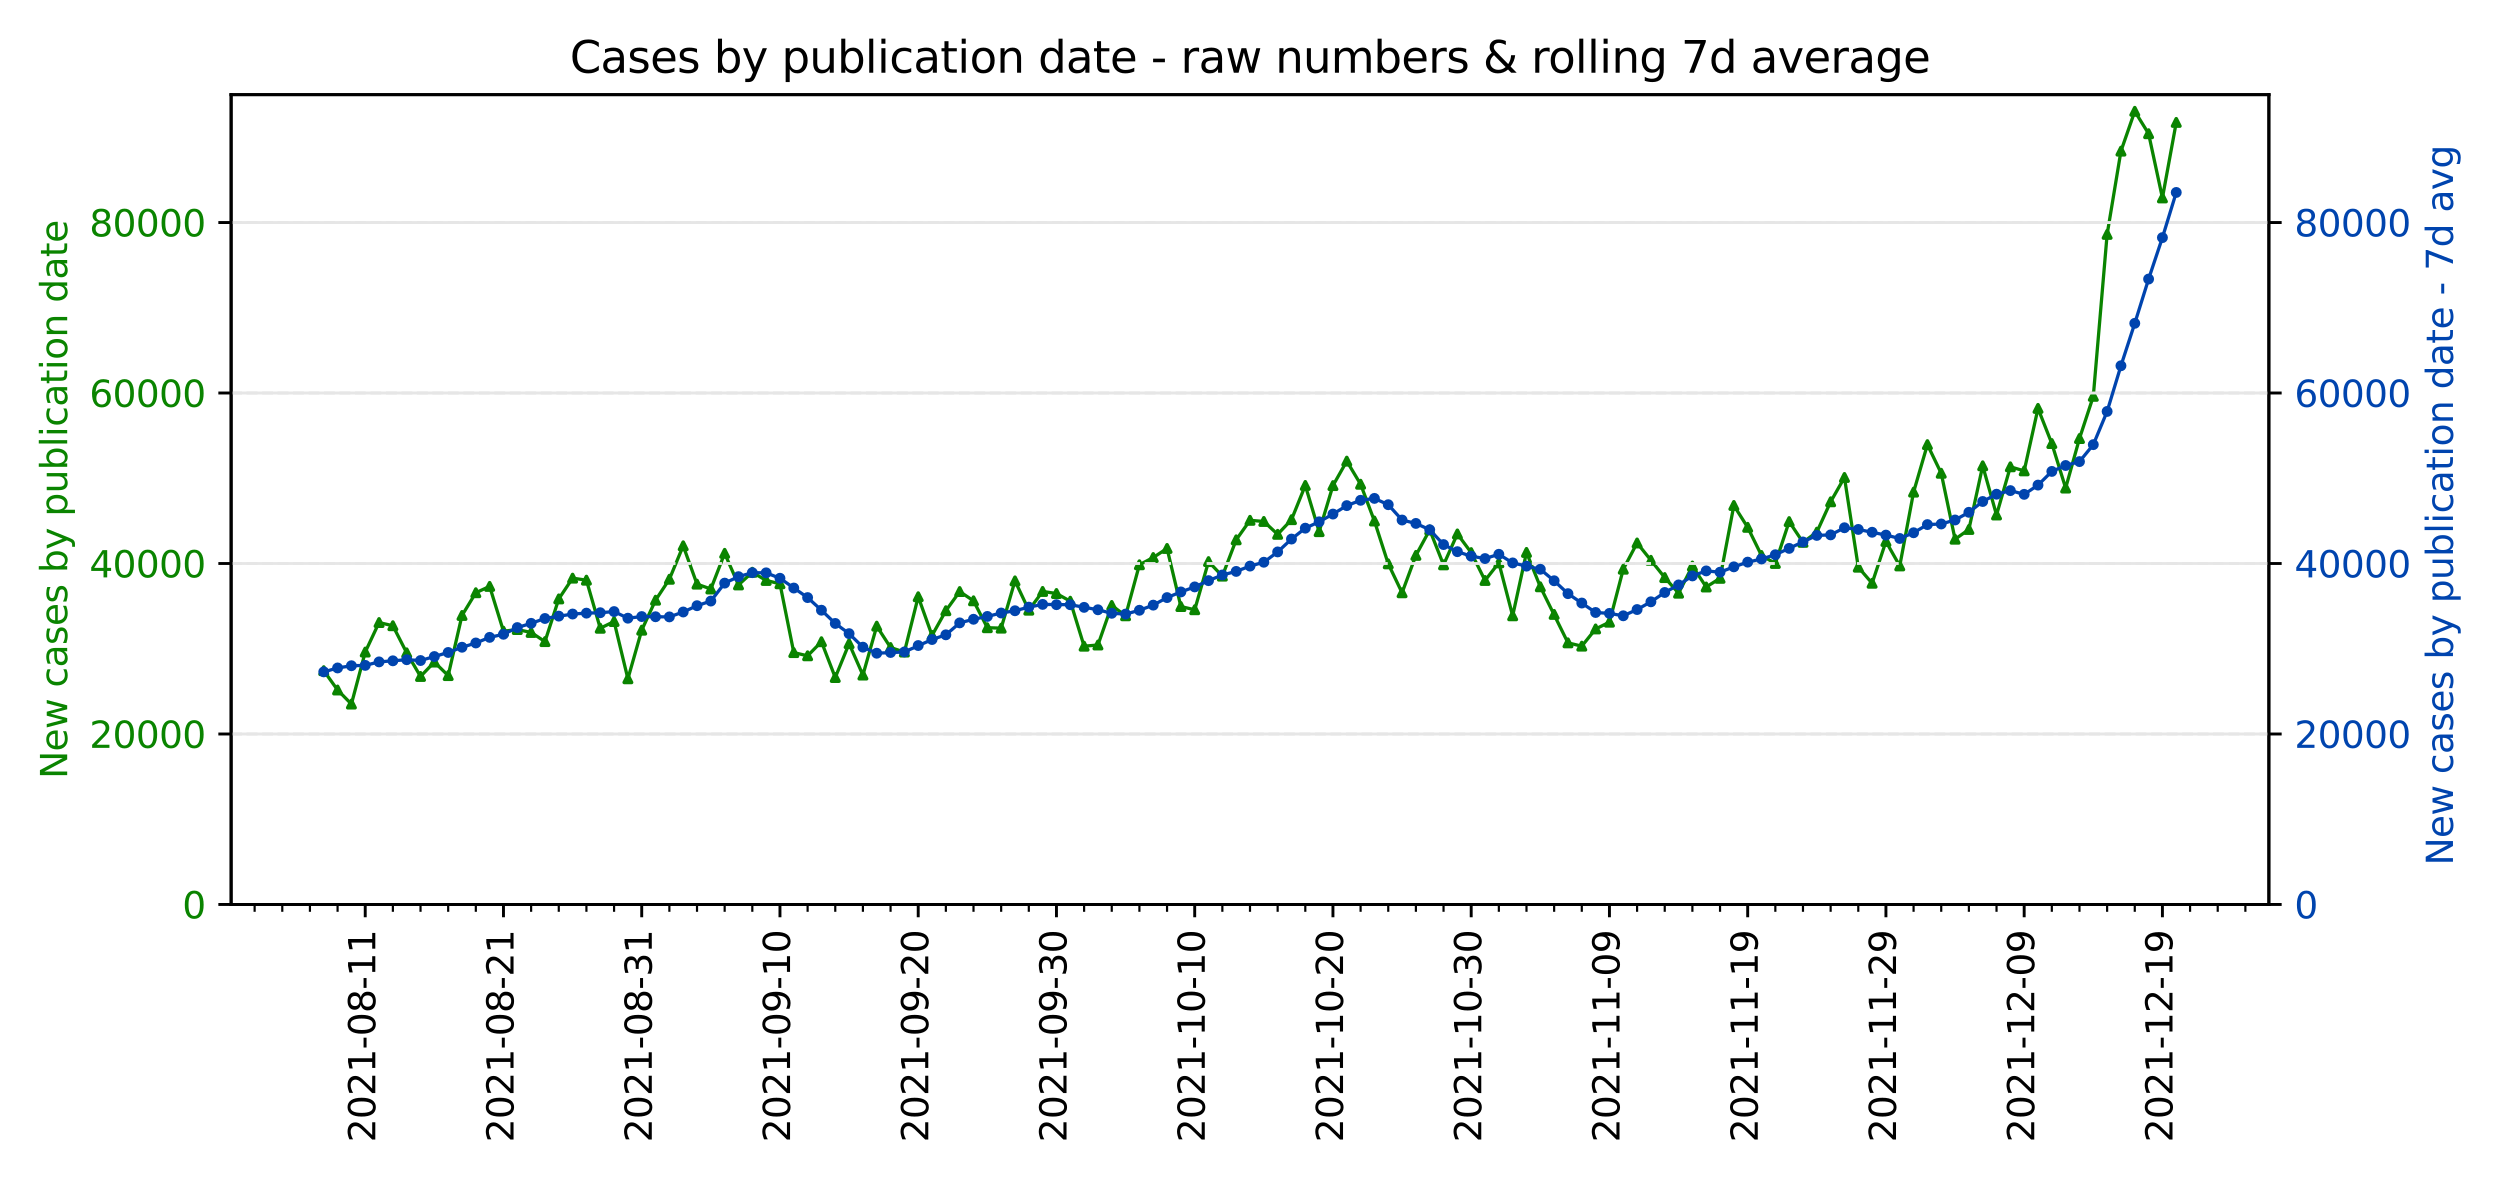 <?xml version="1.0" encoding="utf-8" standalone="no"?>
<!DOCTYPE svg PUBLIC "-//W3C//DTD SVG 1.1//EN"
  "http://www.w3.org/Graphics/SVG/1.1/DTD/svg11.dtd">
<svg height="323.594pt" version="1.1" viewBox="0 0 684.581 323.594" width="684.581pt" xmlns="http://www.w3.org/2000/svg" xmlns:xlink="http://www.w3.org/1999/xlink">
 <defs>
  <style type="text/css">*{stroke-linecap:butt;stroke-linejoin:round;}</style>
 </defs>
 <g id="figure_1">
  <g id="patch_1">
   <path d="M 0 323.594 
L 684.581 323.594 
L 684.581 0 
L 0 0 
z
" style="fill:#ffffff;"/>
  </g>
  <g id="axes_1">
   <g id="patch_2">
    <path d="M 63.291 247.678 
L 621.291 247.678 
L 621.291 25.918 
L 63.291 25.918 
z
" style="fill:#ffffff;"/>
   </g>
   <g id="matplotlib.axis_1">
    <g id="xtick_1">
     <g id="line2d_1">
      <defs>
       <path d="M 0 0 
L 0 3.5 
" id="mcd535c3936" style="stroke:#000000;stroke-width:0.8;"/>
      </defs>
      <g>
       <use style="stroke:#000000;stroke-width:0.8;" x="100.011" xlink:href="#mcd535c3936" y="247.678"/>
      </g>
     </g>
     <g id="text_1">
      <!-- 2021-08-11 -->
      <g transform="translate(102.77 312.794)rotate(-90)scale(0.1 -0.1)">
       <defs>
        <path d="M 1228 531 
L 3431 531 
L 3431 0 
L 469 0 
L 469 531 
Q 828 903 1448 1529 
Q 2069 2156 2228 2338 
Q 2531 2678 2651 2914 
Q 2772 3150 2772 3378 
Q 2772 3750 2511 3984 
Q 2250 4219 1831 4219 
Q 1534 4219 1204 4116 
Q 875 4013 500 3803 
L 500 4441 
Q 881 4594 1212 4672 
Q 1544 4750 1819 4750 
Q 2544 4750 2975 4387 
Q 3406 4025 3406 3419 
Q 3406 3131 3298 2873 
Q 3191 2616 2906 2266 
Q 2828 2175 2409 1742 
Q 1991 1309 1228 531 
z
" id="DejaVuSans-32" transform="scale(0.016)"/>
        <path d="M 2034 4250 
Q 1547 4250 1301 3770 
Q 1056 3291 1056 2328 
Q 1056 1369 1301 889 
Q 1547 409 2034 409 
Q 2525 409 2770 889 
Q 3016 1369 3016 2328 
Q 3016 3291 2770 3770 
Q 2525 4250 2034 4250 
z
M 2034 4750 
Q 2819 4750 3233 4129 
Q 3647 3509 3647 2328 
Q 3647 1150 3233 529 
Q 2819 -91 2034 -91 
Q 1250 -91 836 529 
Q 422 1150 422 2328 
Q 422 3509 836 4129 
Q 1250 4750 2034 4750 
z
" id="DejaVuSans-30" transform="scale(0.016)"/>
        <path d="M 794 531 
L 1825 531 
L 1825 4091 
L 703 3866 
L 703 4441 
L 1819 4666 
L 2450 4666 
L 2450 531 
L 3481 531 
L 3481 0 
L 794 0 
L 794 531 
z
" id="DejaVuSans-31" transform="scale(0.016)"/>
        <path d="M 313 2009 
L 1997 2009 
L 1997 1497 
L 313 1497 
L 313 2009 
z
" id="DejaVuSans-2d" transform="scale(0.016)"/>
        <path d="M 2034 2216 
Q 1584 2216 1326 1975 
Q 1069 1734 1069 1313 
Q 1069 891 1326 650 
Q 1584 409 2034 409 
Q 2484 409 2743 651 
Q 3003 894 3003 1313 
Q 3003 1734 2745 1975 
Q 2488 2216 2034 2216 
z
M 1403 2484 
Q 997 2584 770 2862 
Q 544 3141 544 3541 
Q 544 4100 942 4425 
Q 1341 4750 2034 4750 
Q 2731 4750 3128 4425 
Q 3525 4100 3525 3541 
Q 3525 3141 3298 2862 
Q 3072 2584 2669 2484 
Q 3125 2378 3379 2068 
Q 3634 1759 3634 1313 
Q 3634 634 3220 271 
Q 2806 -91 2034 -91 
Q 1263 -91 848 271 
Q 434 634 434 1313 
Q 434 1759 690 2068 
Q 947 2378 1403 2484 
z
M 1172 3481 
Q 1172 3119 1398 2916 
Q 1625 2713 2034 2713 
Q 2441 2713 2670 2916 
Q 2900 3119 2900 3481 
Q 2900 3844 2670 4047 
Q 2441 4250 2034 4250 
Q 1625 4250 1398 4047 
Q 1172 3844 1172 3481 
z
" id="DejaVuSans-38" transform="scale(0.016)"/>
       </defs>
       <use xlink:href="#DejaVuSans-32"/>
       <use x="63.623" xlink:href="#DejaVuSans-30"/>
       <use x="127.246" xlink:href="#DejaVuSans-32"/>
       <use x="190.869" xlink:href="#DejaVuSans-31"/>
       <use x="254.492" xlink:href="#DejaVuSans-2d"/>
       <use x="290.576" xlink:href="#DejaVuSans-30"/>
       <use x="354.199" xlink:href="#DejaVuSans-38"/>
       <use x="417.822" xlink:href="#DejaVuSans-2d"/>
       <use x="453.906" xlink:href="#DejaVuSans-31"/>
       <use x="517.529" xlink:href="#DejaVuSans-31"/>
      </g>
     </g>
    </g>
    <g id="xtick_2">
     <g id="line2d_2">
      <g>
       <use style="stroke:#000000;stroke-width:0.8;" x="137.867" xlink:href="#mcd535c3936" y="247.678"/>
      </g>
     </g>
     <g id="text_2">
      <!-- 2021-08-21 -->
      <g transform="translate(140.627 312.794)rotate(-90)scale(0.1 -0.1)">
       <use xlink:href="#DejaVuSans-32"/>
       <use x="63.623" xlink:href="#DejaVuSans-30"/>
       <use x="127.246" xlink:href="#DejaVuSans-32"/>
       <use x="190.869" xlink:href="#DejaVuSans-31"/>
       <use x="254.492" xlink:href="#DejaVuSans-2d"/>
       <use x="290.576" xlink:href="#DejaVuSans-30"/>
       <use x="354.199" xlink:href="#DejaVuSans-38"/>
       <use x="417.822" xlink:href="#DejaVuSans-2d"/>
       <use x="453.906" xlink:href="#DejaVuSans-32"/>
       <use x="517.529" xlink:href="#DejaVuSans-31"/>
      </g>
     </g>
    </g>
    <g id="xtick_3">
     <g id="line2d_3">
      <g>
       <use style="stroke:#000000;stroke-width:0.8;" x="175.723" xlink:href="#mcd535c3936" y="247.678"/>
      </g>
     </g>
     <g id="text_3">
      <!-- 2021-08-31 -->
      <g transform="translate(178.483 312.794)rotate(-90)scale(0.1 -0.1)">
       <defs>
        <path d="M 2597 2516 
Q 3050 2419 3304 2112 
Q 3559 1806 3559 1356 
Q 3559 666 3084 287 
Q 2609 -91 1734 -91 
Q 1441 -91 1130 -33 
Q 819 25 488 141 
L 488 750 
Q 750 597 1062 519 
Q 1375 441 1716 441 
Q 2309 441 2620 675 
Q 2931 909 2931 1356 
Q 2931 1769 2642 2001 
Q 2353 2234 1838 2234 
L 1294 2234 
L 1294 2753 
L 1863 2753 
Q 2328 2753 2575 2939 
Q 2822 3125 2822 3475 
Q 2822 3834 2567 4026 
Q 2313 4219 1838 4219 
Q 1578 4219 1281 4162 
Q 984 4106 628 3988 
L 628 4550 
Q 988 4650 1302 4700 
Q 1616 4750 1894 4750 
Q 2613 4750 3031 4423 
Q 3450 4097 3450 3541 
Q 3450 3153 3228 2886 
Q 3006 2619 2597 2516 
z
" id="DejaVuSans-33" transform="scale(0.016)"/>
       </defs>
       <use xlink:href="#DejaVuSans-32"/>
       <use x="63.623" xlink:href="#DejaVuSans-30"/>
       <use x="127.246" xlink:href="#DejaVuSans-32"/>
       <use x="190.869" xlink:href="#DejaVuSans-31"/>
       <use x="254.492" xlink:href="#DejaVuSans-2d"/>
       <use x="290.576" xlink:href="#DejaVuSans-30"/>
       <use x="354.199" xlink:href="#DejaVuSans-38"/>
       <use x="417.822" xlink:href="#DejaVuSans-2d"/>
       <use x="453.906" xlink:href="#DejaVuSans-33"/>
       <use x="517.529" xlink:href="#DejaVuSans-31"/>
      </g>
     </g>
    </g>
    <g id="xtick_4">
     <g id="line2d_4">
      <g>
       <use style="stroke:#000000;stroke-width:0.8;" x="213.58" xlink:href="#mcd535c3936" y="247.678"/>
      </g>
     </g>
     <g id="text_4">
      <!-- 2021-09-10 -->
      <g transform="translate(216.339 312.794)rotate(-90)scale(0.1 -0.1)">
       <defs>
        <path d="M 703 97 
L 703 672 
Q 941 559 1184 500 
Q 1428 441 1663 441 
Q 2288 441 2617 861 
Q 2947 1281 2994 2138 
Q 2813 1869 2534 1725 
Q 2256 1581 1919 1581 
Q 1219 1581 811 2004 
Q 403 2428 403 3163 
Q 403 3881 828 4315 
Q 1253 4750 1959 4750 
Q 2769 4750 3195 4129 
Q 3622 3509 3622 2328 
Q 3622 1225 3098 567 
Q 2575 -91 1691 -91 
Q 1453 -91 1209 -44 
Q 966 3 703 97 
z
M 1959 2075 
Q 2384 2075 2632 2365 
Q 2881 2656 2881 3163 
Q 2881 3666 2632 3958 
Q 2384 4250 1959 4250 
Q 1534 4250 1286 3958 
Q 1038 3666 1038 3163 
Q 1038 2656 1286 2365 
Q 1534 2075 1959 2075 
z
" id="DejaVuSans-39" transform="scale(0.016)"/>
       </defs>
       <use xlink:href="#DejaVuSans-32"/>
       <use x="63.623" xlink:href="#DejaVuSans-30"/>
       <use x="127.246" xlink:href="#DejaVuSans-32"/>
       <use x="190.869" xlink:href="#DejaVuSans-31"/>
       <use x="254.492" xlink:href="#DejaVuSans-2d"/>
       <use x="290.576" xlink:href="#DejaVuSans-30"/>
       <use x="354.199" xlink:href="#DejaVuSans-39"/>
       <use x="417.822" xlink:href="#DejaVuSans-2d"/>
       <use x="453.906" xlink:href="#DejaVuSans-31"/>
       <use x="517.529" xlink:href="#DejaVuSans-30"/>
      </g>
     </g>
    </g>
    <g id="xtick_5">
     <g id="line2d_5">
      <g>
       <use style="stroke:#000000;stroke-width:0.8;" x="251.436" xlink:href="#mcd535c3936" y="247.678"/>
      </g>
     </g>
     <g id="text_5">
      <!-- 2021-09-20 -->
      <g transform="translate(254.195 312.794)rotate(-90)scale(0.1 -0.1)">
       <use xlink:href="#DejaVuSans-32"/>
       <use x="63.623" xlink:href="#DejaVuSans-30"/>
       <use x="127.246" xlink:href="#DejaVuSans-32"/>
       <use x="190.869" xlink:href="#DejaVuSans-31"/>
       <use x="254.492" xlink:href="#DejaVuSans-2d"/>
       <use x="290.576" xlink:href="#DejaVuSans-30"/>
       <use x="354.199" xlink:href="#DejaVuSans-39"/>
       <use x="417.822" xlink:href="#DejaVuSans-2d"/>
       <use x="453.906" xlink:href="#DejaVuSans-32"/>
       <use x="517.529" xlink:href="#DejaVuSans-30"/>
      </g>
     </g>
    </g>
    <g id="xtick_6">
     <g id="line2d_6">
      <g>
       <use style="stroke:#000000;stroke-width:0.8;" x="289.292" xlink:href="#mcd535c3936" y="247.678"/>
      </g>
     </g>
     <g id="text_6">
      <!-- 2021-09-30 -->
      <g transform="translate(292.051 312.794)rotate(-90)scale(0.1 -0.1)">
       <use xlink:href="#DejaVuSans-32"/>
       <use x="63.623" xlink:href="#DejaVuSans-30"/>
       <use x="127.246" xlink:href="#DejaVuSans-32"/>
       <use x="190.869" xlink:href="#DejaVuSans-31"/>
       <use x="254.492" xlink:href="#DejaVuSans-2d"/>
       <use x="290.576" xlink:href="#DejaVuSans-30"/>
       <use x="354.199" xlink:href="#DejaVuSans-39"/>
       <use x="417.822" xlink:href="#DejaVuSans-2d"/>
       <use x="453.906" xlink:href="#DejaVuSans-33"/>
       <use x="517.529" xlink:href="#DejaVuSans-30"/>
      </g>
     </g>
    </g>
    <g id="xtick_7">
     <g id="line2d_7">
      <g>
       <use style="stroke:#000000;stroke-width:0.8;" x="327.148" xlink:href="#mcd535c3936" y="247.678"/>
      </g>
     </g>
     <g id="text_7">
      <!-- 2021-10-10 -->
      <g transform="translate(329.908 312.794)rotate(-90)scale(0.1 -0.1)">
       <use xlink:href="#DejaVuSans-32"/>
       <use x="63.623" xlink:href="#DejaVuSans-30"/>
       <use x="127.246" xlink:href="#DejaVuSans-32"/>
       <use x="190.869" xlink:href="#DejaVuSans-31"/>
       <use x="254.492" xlink:href="#DejaVuSans-2d"/>
       <use x="290.576" xlink:href="#DejaVuSans-31"/>
       <use x="354.199" xlink:href="#DejaVuSans-30"/>
       <use x="417.822" xlink:href="#DejaVuSans-2d"/>
       <use x="453.906" xlink:href="#DejaVuSans-31"/>
       <use x="517.529" xlink:href="#DejaVuSans-30"/>
      </g>
     </g>
    </g>
    <g id="xtick_8">
     <g id="line2d_8">
      <g>
       <use style="stroke:#000000;stroke-width:0.8;" x="365.004" xlink:href="#mcd535c3936" y="247.678"/>
      </g>
     </g>
     <g id="text_8">
      <!-- 2021-10-20 -->
      <g transform="translate(367.764 312.794)rotate(-90)scale(0.1 -0.1)">
       <use xlink:href="#DejaVuSans-32"/>
       <use x="63.623" xlink:href="#DejaVuSans-30"/>
       <use x="127.246" xlink:href="#DejaVuSans-32"/>
       <use x="190.869" xlink:href="#DejaVuSans-31"/>
       <use x="254.492" xlink:href="#DejaVuSans-2d"/>
       <use x="290.576" xlink:href="#DejaVuSans-31"/>
       <use x="354.199" xlink:href="#DejaVuSans-30"/>
       <use x="417.822" xlink:href="#DejaVuSans-2d"/>
       <use x="453.906" xlink:href="#DejaVuSans-32"/>
       <use x="517.529" xlink:href="#DejaVuSans-30"/>
      </g>
     </g>
    </g>
    <g id="xtick_9">
     <g id="line2d_9">
      <g>
       <use style="stroke:#000000;stroke-width:0.8;" x="402.861" xlink:href="#mcd535c3936" y="247.678"/>
      </g>
     </g>
     <g id="text_9">
      <!-- 2021-10-30 -->
      <g transform="translate(405.62 312.794)rotate(-90)scale(0.1 -0.1)">
       <use xlink:href="#DejaVuSans-32"/>
       <use x="63.623" xlink:href="#DejaVuSans-30"/>
       <use x="127.246" xlink:href="#DejaVuSans-32"/>
       <use x="190.869" xlink:href="#DejaVuSans-31"/>
       <use x="254.492" xlink:href="#DejaVuSans-2d"/>
       <use x="290.576" xlink:href="#DejaVuSans-31"/>
       <use x="354.199" xlink:href="#DejaVuSans-30"/>
       <use x="417.822" xlink:href="#DejaVuSans-2d"/>
       <use x="453.906" xlink:href="#DejaVuSans-33"/>
       <use x="517.529" xlink:href="#DejaVuSans-30"/>
      </g>
     </g>
    </g>
    <g id="xtick_10">
     <g id="line2d_10">
      <g>
       <use style="stroke:#000000;stroke-width:0.8;" x="440.717" xlink:href="#mcd535c3936" y="247.678"/>
      </g>
     </g>
     <g id="text_10">
      <!-- 2021-11-09 -->
      <g transform="translate(443.476 312.794)rotate(-90)scale(0.1 -0.1)">
       <use xlink:href="#DejaVuSans-32"/>
       <use x="63.623" xlink:href="#DejaVuSans-30"/>
       <use x="127.246" xlink:href="#DejaVuSans-32"/>
       <use x="190.869" xlink:href="#DejaVuSans-31"/>
       <use x="254.492" xlink:href="#DejaVuSans-2d"/>
       <use x="290.576" xlink:href="#DejaVuSans-31"/>
       <use x="354.199" xlink:href="#DejaVuSans-31"/>
       <use x="417.822" xlink:href="#DejaVuSans-2d"/>
       <use x="453.906" xlink:href="#DejaVuSans-30"/>
       <use x="517.529" xlink:href="#DejaVuSans-39"/>
      </g>
     </g>
    </g>
    <g id="xtick_11">
     <g id="line2d_11">
      <g>
       <use style="stroke:#000000;stroke-width:0.8;" x="478.573" xlink:href="#mcd535c3936" y="247.678"/>
      </g>
     </g>
     <g id="text_11">
      <!-- 2021-11-19 -->
      <g transform="translate(481.332 312.794)rotate(-90)scale(0.1 -0.1)">
       <use xlink:href="#DejaVuSans-32"/>
       <use x="63.623" xlink:href="#DejaVuSans-30"/>
       <use x="127.246" xlink:href="#DejaVuSans-32"/>
       <use x="190.869" xlink:href="#DejaVuSans-31"/>
       <use x="254.492" xlink:href="#DejaVuSans-2d"/>
       <use x="290.576" xlink:href="#DejaVuSans-31"/>
       <use x="354.199" xlink:href="#DejaVuSans-31"/>
       <use x="417.822" xlink:href="#DejaVuSans-2d"/>
       <use x="453.906" xlink:href="#DejaVuSans-31"/>
       <use x="517.529" xlink:href="#DejaVuSans-39"/>
      </g>
     </g>
    </g>
    <g id="xtick_12">
     <g id="line2d_12">
      <g>
       <use style="stroke:#000000;stroke-width:0.8;" x="516.429" xlink:href="#mcd535c3936" y="247.678"/>
      </g>
     </g>
     <g id="text_12">
      <!-- 2021-11-29 -->
      <g transform="translate(519.188 312.794)rotate(-90)scale(0.1 -0.1)">
       <use xlink:href="#DejaVuSans-32"/>
       <use x="63.623" xlink:href="#DejaVuSans-30"/>
       <use x="127.246" xlink:href="#DejaVuSans-32"/>
       <use x="190.869" xlink:href="#DejaVuSans-31"/>
       <use x="254.492" xlink:href="#DejaVuSans-2d"/>
       <use x="290.576" xlink:href="#DejaVuSans-31"/>
       <use x="354.199" xlink:href="#DejaVuSans-31"/>
       <use x="417.822" xlink:href="#DejaVuSans-2d"/>
       <use x="453.906" xlink:href="#DejaVuSans-32"/>
       <use x="517.529" xlink:href="#DejaVuSans-39"/>
      </g>
     </g>
    </g>
    <g id="xtick_13">
     <g id="line2d_13">
      <g>
       <use style="stroke:#000000;stroke-width:0.8;" x="554.285" xlink:href="#mcd535c3936" y="247.678"/>
      </g>
     </g>
     <g id="text_13">
      <!-- 2021-12-09 -->
      <g transform="translate(557.045 312.794)rotate(-90)scale(0.1 -0.1)">
       <use xlink:href="#DejaVuSans-32"/>
       <use x="63.623" xlink:href="#DejaVuSans-30"/>
       <use x="127.246" xlink:href="#DejaVuSans-32"/>
       <use x="190.869" xlink:href="#DejaVuSans-31"/>
       <use x="254.492" xlink:href="#DejaVuSans-2d"/>
       <use x="290.576" xlink:href="#DejaVuSans-31"/>
       <use x="354.199" xlink:href="#DejaVuSans-32"/>
       <use x="417.822" xlink:href="#DejaVuSans-2d"/>
       <use x="453.906" xlink:href="#DejaVuSans-30"/>
       <use x="517.529" xlink:href="#DejaVuSans-39"/>
      </g>
     </g>
    </g>
    <g id="xtick_14">
     <g id="line2d_14">
      <g>
       <use style="stroke:#000000;stroke-width:0.8;" x="592.141" xlink:href="#mcd535c3936" y="247.678"/>
      </g>
     </g>
     <g id="text_14">
      <!-- 2021-12-19 -->
      <g transform="translate(594.901 312.794)rotate(-90)scale(0.1 -0.1)">
       <use xlink:href="#DejaVuSans-32"/>
       <use x="63.623" xlink:href="#DejaVuSans-30"/>
       <use x="127.246" xlink:href="#DejaVuSans-32"/>
       <use x="190.869" xlink:href="#DejaVuSans-31"/>
       <use x="254.492" xlink:href="#DejaVuSans-2d"/>
       <use x="290.576" xlink:href="#DejaVuSans-31"/>
       <use x="354.199" xlink:href="#DejaVuSans-32"/>
       <use x="417.822" xlink:href="#DejaVuSans-2d"/>
       <use x="453.906" xlink:href="#DejaVuSans-31"/>
       <use x="517.529" xlink:href="#DejaVuSans-39"/>
      </g>
     </g>
    </g>
    <g id="xtick_15">
     <g id="line2d_15">
      <defs>
       <path d="M 0 0 
L 0 2 
" id="m4fbea46d74" style="stroke:#000000;stroke-width:0.6;"/>
      </defs>
      <g>
       <use style="stroke:#000000;stroke-width:0.6;" x="69.726" xlink:href="#m4fbea46d74" y="247.678"/>
      </g>
     </g>
    </g>
    <g id="xtick_16">
     <g id="line2d_16">
      <g>
       <use style="stroke:#000000;stroke-width:0.6;" x="77.297" xlink:href="#m4fbea46d74" y="247.678"/>
      </g>
     </g>
    </g>
    <g id="xtick_17">
     <g id="line2d_17">
      <g>
       <use style="stroke:#000000;stroke-width:0.6;" x="84.869" xlink:href="#m4fbea46d74" y="247.678"/>
      </g>
     </g>
    </g>
    <g id="xtick_18">
     <g id="line2d_18">
      <g>
       <use style="stroke:#000000;stroke-width:0.6;" x="92.44" xlink:href="#m4fbea46d74" y="247.678"/>
      </g>
     </g>
    </g>
    <g id="xtick_19">
     <g id="line2d_19">
      <g>
       <use style="stroke:#000000;stroke-width:0.6;" x="107.582" xlink:href="#m4fbea46d74" y="247.678"/>
      </g>
     </g>
    </g>
    <g id="xtick_20">
     <g id="line2d_20">
      <g>
       <use style="stroke:#000000;stroke-width:0.6;" x="115.154" xlink:href="#m4fbea46d74" y="247.678"/>
      </g>
     </g>
    </g>
    <g id="xtick_21">
     <g id="line2d_21">
      <g>
       <use style="stroke:#000000;stroke-width:0.6;" x="122.725" xlink:href="#m4fbea46d74" y="247.678"/>
      </g>
     </g>
    </g>
    <g id="xtick_22">
     <g id="line2d_22">
      <g>
       <use style="stroke:#000000;stroke-width:0.6;" x="130.296" xlink:href="#m4fbea46d74" y="247.678"/>
      </g>
     </g>
    </g>
    <g id="xtick_23">
     <g id="line2d_23">
      <g>
       <use style="stroke:#000000;stroke-width:0.6;" x="145.439" xlink:href="#m4fbea46d74" y="247.678"/>
      </g>
     </g>
    </g>
    <g id="xtick_24">
     <g id="line2d_24">
      <g>
       <use style="stroke:#000000;stroke-width:0.6;" x="153.01" xlink:href="#m4fbea46d74" y="247.678"/>
      </g>
     </g>
    </g>
    <g id="xtick_25">
     <g id="line2d_25">
      <g>
       <use style="stroke:#000000;stroke-width:0.6;" x="160.581" xlink:href="#m4fbea46d74" y="247.678"/>
      </g>
     </g>
    </g>
    <g id="xtick_26">
     <g id="line2d_26">
      <g>
       <use style="stroke:#000000;stroke-width:0.6;" x="168.152" xlink:href="#m4fbea46d74" y="247.678"/>
      </g>
     </g>
    </g>
    <g id="xtick_27">
     <g id="line2d_27">
      <g>
       <use style="stroke:#000000;stroke-width:0.6;" x="183.295" xlink:href="#m4fbea46d74" y="247.678"/>
      </g>
     </g>
    </g>
    <g id="xtick_28">
     <g id="line2d_28">
      <g>
       <use style="stroke:#000000;stroke-width:0.6;" x="190.866" xlink:href="#m4fbea46d74" y="247.678"/>
      </g>
     </g>
    </g>
    <g id="xtick_29">
     <g id="line2d_29">
      <g>
       <use style="stroke:#000000;stroke-width:0.6;" x="198.437" xlink:href="#m4fbea46d74" y="247.678"/>
      </g>
     </g>
    </g>
    <g id="xtick_30">
     <g id="line2d_30">
      <g>
       <use style="stroke:#000000;stroke-width:0.6;" x="206.008" xlink:href="#m4fbea46d74" y="247.678"/>
      </g>
     </g>
    </g>
    <g id="xtick_31">
     <g id="line2d_31">
      <g>
       <use style="stroke:#000000;stroke-width:0.6;" x="221.151" xlink:href="#m4fbea46d74" y="247.678"/>
      </g>
     </g>
    </g>
    <g id="xtick_32">
     <g id="line2d_32">
      <g>
       <use style="stroke:#000000;stroke-width:0.6;" x="228.722" xlink:href="#m4fbea46d74" y="247.678"/>
      </g>
     </g>
    </g>
    <g id="xtick_33">
     <g id="line2d_33">
      <g>
       <use style="stroke:#000000;stroke-width:0.6;" x="236.293" xlink:href="#m4fbea46d74" y="247.678"/>
      </g>
     </g>
    </g>
    <g id="xtick_34">
     <g id="line2d_34">
      <g>
       <use style="stroke:#000000;stroke-width:0.6;" x="243.865" xlink:href="#m4fbea46d74" y="247.678"/>
      </g>
     </g>
    </g>
    <g id="xtick_35">
     <g id="line2d_35">
      <g>
       <use style="stroke:#000000;stroke-width:0.6;" x="259.007" xlink:href="#m4fbea46d74" y="247.678"/>
      </g>
     </g>
    </g>
    <g id="xtick_36">
     <g id="line2d_36">
      <g>
       <use style="stroke:#000000;stroke-width:0.6;" x="266.578" xlink:href="#m4fbea46d74" y="247.678"/>
      </g>
     </g>
    </g>
    <g id="xtick_37">
     <g id="line2d_37">
      <g>
       <use style="stroke:#000000;stroke-width:0.6;" x="274.15" xlink:href="#m4fbea46d74" y="247.678"/>
      </g>
     </g>
    </g>
    <g id="xtick_38">
     <g id="line2d_38">
      <g>
       <use style="stroke:#000000;stroke-width:0.6;" x="281.721" xlink:href="#m4fbea46d74" y="247.678"/>
      </g>
     </g>
    </g>
    <g id="xtick_39">
     <g id="line2d_39">
      <g>
       <use style="stroke:#000000;stroke-width:0.6;" x="296.863" xlink:href="#m4fbea46d74" y="247.678"/>
      </g>
     </g>
    </g>
    <g id="xtick_40">
     <g id="line2d_40">
      <g>
       <use style="stroke:#000000;stroke-width:0.6;" x="304.434" xlink:href="#m4fbea46d74" y="247.678"/>
      </g>
     </g>
    </g>
    <g id="xtick_41">
     <g id="line2d_41">
      <g>
       <use style="stroke:#000000;stroke-width:0.6;" x="312.006" xlink:href="#m4fbea46d74" y="247.678"/>
      </g>
     </g>
    </g>
    <g id="xtick_42">
     <g id="line2d_42">
      <g>
       <use style="stroke:#000000;stroke-width:0.6;" x="319.577" xlink:href="#m4fbea46d74" y="247.678"/>
      </g>
     </g>
    </g>
    <g id="xtick_43">
     <g id="line2d_43">
      <g>
       <use style="stroke:#000000;stroke-width:0.6;" x="334.719" xlink:href="#m4fbea46d74" y="247.678"/>
      </g>
     </g>
    </g>
    <g id="xtick_44">
     <g id="line2d_44">
      <g>
       <use style="stroke:#000000;stroke-width:0.6;" x="342.291" xlink:href="#m4fbea46d74" y="247.678"/>
      </g>
     </g>
    </g>
    <g id="xtick_45">
     <g id="line2d_45">
      <g>
       <use style="stroke:#000000;stroke-width:0.6;" x="349.862" xlink:href="#m4fbea46d74" y="247.678"/>
      </g>
     </g>
    </g>
    <g id="xtick_46">
     <g id="line2d_46">
      <g>
       <use style="stroke:#000000;stroke-width:0.6;" x="357.433" xlink:href="#m4fbea46d74" y="247.678"/>
      </g>
     </g>
    </g>
    <g id="xtick_47">
     <g id="line2d_47">
      <g>
       <use style="stroke:#000000;stroke-width:0.6;" x="372.576" xlink:href="#m4fbea46d74" y="247.678"/>
      </g>
     </g>
    </g>
    <g id="xtick_48">
     <g id="line2d_48">
      <g>
       <use style="stroke:#000000;stroke-width:0.6;" x="380.147" xlink:href="#m4fbea46d74" y="247.678"/>
      </g>
     </g>
    </g>
    <g id="xtick_49">
     <g id="line2d_49">
      <g>
       <use style="stroke:#000000;stroke-width:0.6;" x="387.718" xlink:href="#m4fbea46d74" y="247.678"/>
      </g>
     </g>
    </g>
    <g id="xtick_50">
     <g id="line2d_50">
      <g>
       <use style="stroke:#000000;stroke-width:0.6;" x="395.289" xlink:href="#m4fbea46d74" y="247.678"/>
      </g>
     </g>
    </g>
    <g id="xtick_51">
     <g id="line2d_51">
      <g>
       <use style="stroke:#000000;stroke-width:0.6;" x="410.432" xlink:href="#m4fbea46d74" y="247.678"/>
      </g>
     </g>
    </g>
    <g id="xtick_52">
     <g id="line2d_52">
      <g>
       <use style="stroke:#000000;stroke-width:0.6;" x="418.003" xlink:href="#m4fbea46d74" y="247.678"/>
      </g>
     </g>
    </g>
    <g id="xtick_53">
     <g id="line2d_53">
      <g>
       <use style="stroke:#000000;stroke-width:0.6;" x="425.574" xlink:href="#m4fbea46d74" y="247.678"/>
      </g>
     </g>
    </g>
    <g id="xtick_54">
     <g id="line2d_54">
      <g>
       <use style="stroke:#000000;stroke-width:0.6;" x="433.145" xlink:href="#m4fbea46d74" y="247.678"/>
      </g>
     </g>
    </g>
    <g id="xtick_55">
     <g id="line2d_55">
      <g>
       <use style="stroke:#000000;stroke-width:0.6;" x="448.288" xlink:href="#m4fbea46d74" y="247.678"/>
      </g>
     </g>
    </g>
    <g id="xtick_56">
     <g id="line2d_56">
      <g>
       <use style="stroke:#000000;stroke-width:0.6;" x="455.859" xlink:href="#m4fbea46d74" y="247.678"/>
      </g>
     </g>
    </g>
    <g id="xtick_57">
     <g id="line2d_57">
      <g>
       <use style="stroke:#000000;stroke-width:0.6;" x="463.43" xlink:href="#m4fbea46d74" y="247.678"/>
      </g>
     </g>
    </g>
    <g id="xtick_58">
     <g id="line2d_58">
      <g>
       <use style="stroke:#000000;stroke-width:0.6;" x="471.002" xlink:href="#m4fbea46d74" y="247.678"/>
      </g>
     </g>
    </g>
    <g id="xtick_59">
     <g id="line2d_59">
      <g>
       <use style="stroke:#000000;stroke-width:0.6;" x="486.144" xlink:href="#m4fbea46d74" y="247.678"/>
      </g>
     </g>
    </g>
    <g id="xtick_60">
     <g id="line2d_60">
      <g>
       <use style="stroke:#000000;stroke-width:0.6;" x="493.715" xlink:href="#m4fbea46d74" y="247.678"/>
      </g>
     </g>
    </g>
    <g id="xtick_61">
     <g id="line2d_61">
      <g>
       <use style="stroke:#000000;stroke-width:0.6;" x="501.287" xlink:href="#m4fbea46d74" y="247.678"/>
      </g>
     </g>
    </g>
    <g id="xtick_62">
     <g id="line2d_62">
      <g>
       <use style="stroke:#000000;stroke-width:0.6;" x="508.858" xlink:href="#m4fbea46d74" y="247.678"/>
      </g>
     </g>
    </g>
    <g id="xtick_63">
     <g id="line2d_63">
      <g>
       <use style="stroke:#000000;stroke-width:0.6;" x="524" xlink:href="#m4fbea46d74" y="247.678"/>
      </g>
     </g>
    </g>
    <g id="xtick_64">
     <g id="line2d_64">
      <g>
       <use style="stroke:#000000;stroke-width:0.6;" x="531.571" xlink:href="#m4fbea46d74" y="247.678"/>
      </g>
     </g>
    </g>
    <g id="xtick_65">
     <g id="line2d_65">
      <g>
       <use style="stroke:#000000;stroke-width:0.6;" x="539.143" xlink:href="#m4fbea46d74" y="247.678"/>
      </g>
     </g>
    </g>
    <g id="xtick_66">
     <g id="line2d_66">
      <g>
       <use style="stroke:#000000;stroke-width:0.6;" x="546.714" xlink:href="#m4fbea46d74" y="247.678"/>
      </g>
     </g>
    </g>
    <g id="xtick_67">
     <g id="line2d_67">
      <g>
       <use style="stroke:#000000;stroke-width:0.6;" x="561.856" xlink:href="#m4fbea46d74" y="247.678"/>
      </g>
     </g>
    </g>
    <g id="xtick_68">
     <g id="line2d_68">
      <g>
       <use style="stroke:#000000;stroke-width:0.6;" x="569.428" xlink:href="#m4fbea46d74" y="247.678"/>
      </g>
     </g>
    </g>
    <g id="xtick_69">
     <g id="line2d_69">
      <g>
       <use style="stroke:#000000;stroke-width:0.6;" x="576.999" xlink:href="#m4fbea46d74" y="247.678"/>
      </g>
     </g>
    </g>
    <g id="xtick_70">
     <g id="line2d_70">
      <g>
       <use style="stroke:#000000;stroke-width:0.6;" x="584.57" xlink:href="#m4fbea46d74" y="247.678"/>
      </g>
     </g>
    </g>
    <g id="xtick_71">
     <g id="line2d_71">
      <g>
       <use style="stroke:#000000;stroke-width:0.6;" x="599.713" xlink:href="#m4fbea46d74" y="247.678"/>
      </g>
     </g>
    </g>
    <g id="xtick_72">
     <g id="line2d_72">
      <g>
       <use style="stroke:#000000;stroke-width:0.6;" x="607.284" xlink:href="#m4fbea46d74" y="247.678"/>
      </g>
     </g>
    </g>
    <g id="xtick_73">
     <g id="line2d_73">
      <g>
       <use style="stroke:#000000;stroke-width:0.6;" x="614.855" xlink:href="#m4fbea46d74" y="247.678"/>
      </g>
     </g>
    </g>
   </g>
   <g id="matplotlib.axis_2">
    <g id="ytick_1">
     <g id="line2d_74">
      <path clip-path="url(#pbb16ca198a)" d="M 63.291 247.678 
L 621.291 247.678 
" style="fill:none;stroke:#e6e6e6;stroke-linecap:square;stroke-width:0.8;"/>
     </g>
     <g id="line2d_75">
      <defs>
       <path d="M 0 0 
L -3.5 0 
" id="m0f2ff94a2f" style="stroke:#000000;stroke-width:0.8;"/>
      </defs>
      <g>
       <use style="stroke:#000000;stroke-width:0.8;" x="63.291" xlink:href="#m0f2ff94a2f" y="247.678"/>
      </g>
     </g>
     <g id="text_15">
      <!-- 0 -->
      <g style="fill:#0a8400;" transform="translate(49.928 251.477)scale(0.1 -0.1)">
       <use xlink:href="#DejaVuSans-30"/>
      </g>
     </g>
    </g>
    <g id="ytick_2">
     <g id="line2d_76">
      <path clip-path="url(#pbb16ca198a)" d="M 63.291 200.992 
L 621.291 200.992 
" style="fill:none;stroke:#e6e6e6;stroke-linecap:square;stroke-width:0.8;"/>
     </g>
     <g id="line2d_77">
      <g>
       <use style="stroke:#000000;stroke-width:0.8;" x="63.291" xlink:href="#m0f2ff94a2f" y="200.992"/>
      </g>
     </g>
     <g id="text_16">
      <!-- 20000 -->
      <g style="fill:#0a8400;" transform="translate(24.478 204.791)scale(0.1 -0.1)">
       <use xlink:href="#DejaVuSans-32"/>
       <use x="63.623" xlink:href="#DejaVuSans-30"/>
       <use x="127.246" xlink:href="#DejaVuSans-30"/>
       <use x="190.869" xlink:href="#DejaVuSans-30"/>
       <use x="254.492" xlink:href="#DejaVuSans-30"/>
      </g>
     </g>
    </g>
    <g id="ytick_3">
     <g id="line2d_78">
      <path clip-path="url(#pbb16ca198a)" d="M 63.291 154.305 
L 621.291 154.305 
" style="fill:none;stroke:#e6e6e6;stroke-linecap:square;stroke-width:0.8;"/>
     </g>
     <g id="line2d_79">
      <g>
       <use style="stroke:#000000;stroke-width:0.8;" x="63.291" xlink:href="#m0f2ff94a2f" y="154.305"/>
      </g>
     </g>
     <g id="text_17">
      <!-- 40000 -->
      <g style="fill:#0a8400;" transform="translate(24.478 158.105)scale(0.1 -0.1)">
       <defs>
        <path d="M 2419 4116 
L 825 1625 
L 2419 1625 
L 2419 4116 
z
M 2253 4666 
L 3047 4666 
L 3047 1625 
L 3713 1625 
L 3713 1100 
L 3047 1100 
L 3047 0 
L 2419 0 
L 2419 1100 
L 313 1100 
L 313 1709 
L 2253 4666 
z
" id="DejaVuSans-34" transform="scale(0.016)"/>
       </defs>
       <use xlink:href="#DejaVuSans-34"/>
       <use x="63.623" xlink:href="#DejaVuSans-30"/>
       <use x="127.246" xlink:href="#DejaVuSans-30"/>
       <use x="190.869" xlink:href="#DejaVuSans-30"/>
       <use x="254.492" xlink:href="#DejaVuSans-30"/>
      </g>
     </g>
    </g>
    <g id="ytick_4">
     <g id="line2d_80">
      <path clip-path="url(#pbb16ca198a)" d="M 63.291 107.619 
L 621.291 107.619 
" style="fill:none;stroke:#e6e6e6;stroke-linecap:square;stroke-width:0.8;"/>
     </g>
     <g id="line2d_81">
      <g>
       <use style="stroke:#000000;stroke-width:0.8;" x="63.291" xlink:href="#m0f2ff94a2f" y="107.619"/>
      </g>
     </g>
     <g id="text_18">
      <!-- 60000 -->
      <g style="fill:#0a8400;" transform="translate(24.478 111.418)scale(0.1 -0.1)">
       <defs>
        <path d="M 2113 2584 
Q 1688 2584 1439 2293 
Q 1191 2003 1191 1497 
Q 1191 994 1439 701 
Q 1688 409 2113 409 
Q 2538 409 2786 701 
Q 3034 994 3034 1497 
Q 3034 2003 2786 2293 
Q 2538 2584 2113 2584 
z
M 3366 4563 
L 3366 3988 
Q 3128 4100 2886 4159 
Q 2644 4219 2406 4219 
Q 1781 4219 1451 3797 
Q 1122 3375 1075 2522 
Q 1259 2794 1537 2939 
Q 1816 3084 2150 3084 
Q 2853 3084 3261 2657 
Q 3669 2231 3669 1497 
Q 3669 778 3244 343 
Q 2819 -91 2113 -91 
Q 1303 -91 875 529 
Q 447 1150 447 2328 
Q 447 3434 972 4092 
Q 1497 4750 2381 4750 
Q 2619 4750 2861 4703 
Q 3103 4656 3366 4563 
z
" id="DejaVuSans-36" transform="scale(0.016)"/>
       </defs>
       <use xlink:href="#DejaVuSans-36"/>
       <use x="63.623" xlink:href="#DejaVuSans-30"/>
       <use x="127.246" xlink:href="#DejaVuSans-30"/>
       <use x="190.869" xlink:href="#DejaVuSans-30"/>
       <use x="254.492" xlink:href="#DejaVuSans-30"/>
      </g>
     </g>
    </g>
    <g id="ytick_5">
     <g id="line2d_82">
      <path clip-path="url(#pbb16ca198a)" d="M 63.291 60.933 
L 621.291 60.933 
" style="fill:none;stroke:#e6e6e6;stroke-linecap:square;stroke-width:0.8;"/>
     </g>
     <g id="line2d_83">
      <g>
       <use style="stroke:#000000;stroke-width:0.8;" x="63.291" xlink:href="#m0f2ff94a2f" y="60.933"/>
      </g>
     </g>
     <g id="text_19">
      <!-- 80000 -->
      <g style="fill:#0a8400;" transform="translate(24.478 64.732)scale(0.1 -0.1)">
       <use xlink:href="#DejaVuSans-38"/>
       <use x="63.623" xlink:href="#DejaVuSans-30"/>
       <use x="127.246" xlink:href="#DejaVuSans-30"/>
       <use x="190.869" xlink:href="#DejaVuSans-30"/>
       <use x="254.492" xlink:href="#DejaVuSans-30"/>
      </g>
     </g>
    </g>
    <g id="text_20">
     <!-- New cases by publication date -->
     <g style="fill:#0a8400;" transform="translate(18.398 213.254)rotate(-90)scale(0.1 -0.1)">
      <defs>
       <path d="M 628 4666 
L 1478 4666 
L 3547 763 
L 3547 4666 
L 4159 4666 
L 4159 0 
L 3309 0 
L 1241 3903 
L 1241 0 
L 628 0 
L 628 4666 
z
" id="DejaVuSans-4e" transform="scale(0.016)"/>
       <path d="M 3597 1894 
L 3597 1613 
L 953 1613 
Q 991 1019 1311 708 
Q 1631 397 2203 397 
Q 2534 397 2845 478 
Q 3156 559 3463 722 
L 3463 178 
Q 3153 47 2828 -22 
Q 2503 -91 2169 -91 
Q 1331 -91 842 396 
Q 353 884 353 1716 
Q 353 2575 817 3079 
Q 1281 3584 2069 3584 
Q 2775 3584 3186 3129 
Q 3597 2675 3597 1894 
z
M 3022 2063 
Q 3016 2534 2758 2815 
Q 2500 3097 2075 3097 
Q 1594 3097 1305 2825 
Q 1016 2553 972 2059 
L 3022 2063 
z
" id="DejaVuSans-65" transform="scale(0.016)"/>
       <path d="M 269 3500 
L 844 3500 
L 1563 769 
L 2278 3500 
L 2956 3500 
L 3675 769 
L 4391 3500 
L 4966 3500 
L 4050 0 
L 3372 0 
L 2619 2869 
L 1863 0 
L 1184 0 
L 269 3500 
z
" id="DejaVuSans-77" transform="scale(0.016)"/>
       <path id="DejaVuSans-20" transform="scale(0.016)"/>
       <path d="M 3122 3366 
L 3122 2828 
Q 2878 2963 2633 3030 
Q 2388 3097 2138 3097 
Q 1578 3097 1268 2742 
Q 959 2388 959 1747 
Q 959 1106 1268 751 
Q 1578 397 2138 397 
Q 2388 397 2633 464 
Q 2878 531 3122 666 
L 3122 134 
Q 2881 22 2623 -34 
Q 2366 -91 2075 -91 
Q 1284 -91 818 406 
Q 353 903 353 1747 
Q 353 2603 823 3093 
Q 1294 3584 2113 3584 
Q 2378 3584 2631 3529 
Q 2884 3475 3122 3366 
z
" id="DejaVuSans-63" transform="scale(0.016)"/>
       <path d="M 2194 1759 
Q 1497 1759 1228 1600 
Q 959 1441 959 1056 
Q 959 750 1161 570 
Q 1363 391 1709 391 
Q 2188 391 2477 730 
Q 2766 1069 2766 1631 
L 2766 1759 
L 2194 1759 
z
M 3341 1997 
L 3341 0 
L 2766 0 
L 2766 531 
Q 2569 213 2275 61 
Q 1981 -91 1556 -91 
Q 1019 -91 701 211 
Q 384 513 384 1019 
Q 384 1609 779 1909 
Q 1175 2209 1959 2209 
L 2766 2209 
L 2766 2266 
Q 2766 2663 2505 2880 
Q 2244 3097 1772 3097 
Q 1472 3097 1187 3025 
Q 903 2953 641 2809 
L 641 3341 
Q 956 3463 1253 3523 
Q 1550 3584 1831 3584 
Q 2591 3584 2966 3190 
Q 3341 2797 3341 1997 
z
" id="DejaVuSans-61" transform="scale(0.016)"/>
       <path d="M 2834 3397 
L 2834 2853 
Q 2591 2978 2328 3040 
Q 2066 3103 1784 3103 
Q 1356 3103 1142 2972 
Q 928 2841 928 2578 
Q 928 2378 1081 2264 
Q 1234 2150 1697 2047 
L 1894 2003 
Q 2506 1872 2764 1633 
Q 3022 1394 3022 966 
Q 3022 478 2636 193 
Q 2250 -91 1575 -91 
Q 1294 -91 989 -36 
Q 684 19 347 128 
L 347 722 
Q 666 556 975 473 
Q 1284 391 1588 391 
Q 1994 391 2212 530 
Q 2431 669 2431 922 
Q 2431 1156 2273 1281 
Q 2116 1406 1581 1522 
L 1381 1569 
Q 847 1681 609 1914 
Q 372 2147 372 2553 
Q 372 3047 722 3315 
Q 1072 3584 1716 3584 
Q 2034 3584 2315 3537 
Q 2597 3491 2834 3397 
z
" id="DejaVuSans-73" transform="scale(0.016)"/>
       <path d="M 3116 1747 
Q 3116 2381 2855 2742 
Q 2594 3103 2138 3103 
Q 1681 3103 1420 2742 
Q 1159 2381 1159 1747 
Q 1159 1113 1420 752 
Q 1681 391 2138 391 
Q 2594 391 2855 752 
Q 3116 1113 3116 1747 
z
M 1159 2969 
Q 1341 3281 1617 3432 
Q 1894 3584 2278 3584 
Q 2916 3584 3314 3078 
Q 3713 2572 3713 1747 
Q 3713 922 3314 415 
Q 2916 -91 2278 -91 
Q 1894 -91 1617 61 
Q 1341 213 1159 525 
L 1159 0 
L 581 0 
L 581 4863 
L 1159 4863 
L 1159 2969 
z
" id="DejaVuSans-62" transform="scale(0.016)"/>
       <path d="M 2059 -325 
Q 1816 -950 1584 -1140 
Q 1353 -1331 966 -1331 
L 506 -1331 
L 506 -850 
L 844 -850 
Q 1081 -850 1212 -737 
Q 1344 -625 1503 -206 
L 1606 56 
L 191 3500 
L 800 3500 
L 1894 763 
L 2988 3500 
L 3597 3500 
L 2059 -325 
z
" id="DejaVuSans-79" transform="scale(0.016)"/>
       <path d="M 1159 525 
L 1159 -1331 
L 581 -1331 
L 581 3500 
L 1159 3500 
L 1159 2969 
Q 1341 3281 1617 3432 
Q 1894 3584 2278 3584 
Q 2916 3584 3314 3078 
Q 3713 2572 3713 1747 
Q 3713 922 3314 415 
Q 2916 -91 2278 -91 
Q 1894 -91 1617 61 
Q 1341 213 1159 525 
z
M 3116 1747 
Q 3116 2381 2855 2742 
Q 2594 3103 2138 3103 
Q 1681 3103 1420 2742 
Q 1159 2381 1159 1747 
Q 1159 1113 1420 752 
Q 1681 391 2138 391 
Q 2594 391 2855 752 
Q 3116 1113 3116 1747 
z
" id="DejaVuSans-70" transform="scale(0.016)"/>
       <path d="M 544 1381 
L 544 3500 
L 1119 3500 
L 1119 1403 
Q 1119 906 1312 657 
Q 1506 409 1894 409 
Q 2359 409 2629 706 
Q 2900 1003 2900 1516 
L 2900 3500 
L 3475 3500 
L 3475 0 
L 2900 0 
L 2900 538 
Q 2691 219 2414 64 
Q 2138 -91 1772 -91 
Q 1169 -91 856 284 
Q 544 659 544 1381 
z
M 1991 3584 
L 1991 3584 
z
" id="DejaVuSans-75" transform="scale(0.016)"/>
       <path d="M 603 4863 
L 1178 4863 
L 1178 0 
L 603 0 
L 603 4863 
z
" id="DejaVuSans-6c" transform="scale(0.016)"/>
       <path d="M 603 3500 
L 1178 3500 
L 1178 0 
L 603 0 
L 603 3500 
z
M 603 4863 
L 1178 4863 
L 1178 4134 
L 603 4134 
L 603 4863 
z
" id="DejaVuSans-69" transform="scale(0.016)"/>
       <path d="M 1172 4494 
L 1172 3500 
L 2356 3500 
L 2356 3053 
L 1172 3053 
L 1172 1153 
Q 1172 725 1289 603 
Q 1406 481 1766 481 
L 2356 481 
L 2356 0 
L 1766 0 
Q 1100 0 847 248 
Q 594 497 594 1153 
L 594 3053 
L 172 3053 
L 172 3500 
L 594 3500 
L 594 4494 
L 1172 4494 
z
" id="DejaVuSans-74" transform="scale(0.016)"/>
       <path d="M 1959 3097 
Q 1497 3097 1228 2736 
Q 959 2375 959 1747 
Q 959 1119 1226 758 
Q 1494 397 1959 397 
Q 2419 397 2687 759 
Q 2956 1122 2956 1747 
Q 2956 2369 2687 2733 
Q 2419 3097 1959 3097 
z
M 1959 3584 
Q 2709 3584 3137 3096 
Q 3566 2609 3566 1747 
Q 3566 888 3137 398 
Q 2709 -91 1959 -91 
Q 1206 -91 779 398 
Q 353 888 353 1747 
Q 353 2609 779 3096 
Q 1206 3584 1959 3584 
z
" id="DejaVuSans-6f" transform="scale(0.016)"/>
       <path d="M 3513 2113 
L 3513 0 
L 2938 0 
L 2938 2094 
Q 2938 2591 2744 2837 
Q 2550 3084 2163 3084 
Q 1697 3084 1428 2787 
Q 1159 2491 1159 1978 
L 1159 0 
L 581 0 
L 581 3500 
L 1159 3500 
L 1159 2956 
Q 1366 3272 1645 3428 
Q 1925 3584 2291 3584 
Q 2894 3584 3203 3211 
Q 3513 2838 3513 2113 
z
" id="DejaVuSans-6e" transform="scale(0.016)"/>
       <path d="M 2906 2969 
L 2906 4863 
L 3481 4863 
L 3481 0 
L 2906 0 
L 2906 525 
Q 2725 213 2448 61 
Q 2172 -91 1784 -91 
Q 1150 -91 751 415 
Q 353 922 353 1747 
Q 353 2572 751 3078 
Q 1150 3584 1784 3584 
Q 2172 3584 2448 3432 
Q 2725 3281 2906 2969 
z
M 947 1747 
Q 947 1113 1208 752 
Q 1469 391 1925 391 
Q 2381 391 2643 752 
Q 2906 1113 2906 1747 
Q 2906 2381 2643 2742 
Q 2381 3103 1925 3103 
Q 1469 3103 1208 2742 
Q 947 2381 947 1747 
z
" id="DejaVuSans-64" transform="scale(0.016)"/>
      </defs>
      <use xlink:href="#DejaVuSans-4e"/>
      <use x="74.805" xlink:href="#DejaVuSans-65"/>
      <use x="136.328" xlink:href="#DejaVuSans-77"/>
      <use x="218.115" xlink:href="#DejaVuSans-20"/>
      <use x="249.902" xlink:href="#DejaVuSans-63"/>
      <use x="304.883" xlink:href="#DejaVuSans-61"/>
      <use x="366.162" xlink:href="#DejaVuSans-73"/>
      <use x="418.262" xlink:href="#DejaVuSans-65"/>
      <use x="479.785" xlink:href="#DejaVuSans-73"/>
      <use x="531.885" xlink:href="#DejaVuSans-20"/>
      <use x="563.672" xlink:href="#DejaVuSans-62"/>
      <use x="627.148" xlink:href="#DejaVuSans-79"/>
      <use x="686.328" xlink:href="#DejaVuSans-20"/>
      <use x="718.115" xlink:href="#DejaVuSans-70"/>
      <use x="781.592" xlink:href="#DejaVuSans-75"/>
      <use x="844.971" xlink:href="#DejaVuSans-62"/>
      <use x="908.447" xlink:href="#DejaVuSans-6c"/>
      <use x="936.23" xlink:href="#DejaVuSans-69"/>
      <use x="964.014" xlink:href="#DejaVuSans-63"/>
      <use x="1018.994" xlink:href="#DejaVuSans-61"/>
      <use x="1080.273" xlink:href="#DejaVuSans-74"/>
      <use x="1119.482" xlink:href="#DejaVuSans-69"/>
      <use x="1147.266" xlink:href="#DejaVuSans-6f"/>
      <use x="1208.447" xlink:href="#DejaVuSans-6e"/>
      <use x="1271.826" xlink:href="#DejaVuSans-20"/>
      <use x="1303.613" xlink:href="#DejaVuSans-64"/>
      <use x="1367.09" xlink:href="#DejaVuSans-61"/>
      <use x="1428.369" xlink:href="#DejaVuSans-74"/>
      <use x="1467.578" xlink:href="#DejaVuSans-65"/>
     </g>
    </g>
   </g>
   <g id="line2d_84">
    <path clip-path="url(#pbb16ca198a)" d="M 88.654 183.65 
L 92.44 188.944 
L 96.225 192.798 
L 100.011 178.554 
L 103.797 170.473 
L 107.582 171.346 
L 111.368 178.769 
L 115.154 185.235 
L 118.939 181.295 
L 122.725 184.997 
L 126.51 168.535 
L 130.296 162.308 
L 134.082 160.575 
L 137.867 172.845 
L 141.653 172.389 
L 145.439 173.181 
L 149.224 175.692 
L 153.01 164 
L 156.795 158.318 
L 160.581 158.867 
L 164.367 172.032 
L 168.152 170.188 
L 171.938 185.875 
L 175.723 172.558 
L 179.509 164.359 
L 183.295 158.615 
L 187.08 149.459 
L 190.866 159.959 
L 194.652 161.283 
L 198.437 151.523 
L 202.223 160.167 
L 206.008 156.698 
L 209.794 158.944 
L 213.58 159.856 
L 217.365 178.706 
L 221.151 179.579 
L 224.936 175.723 
L 228.722 185.52 
L 232.508 176.255 
L 236.293 184.859 
L 240.079 171.46 
L 243.865 177.313 
L 247.65 178.554 
L 251.436 163.409 
L 255.221 173.998 
L 259.007 167.238 
L 262.793 161.985 
L 266.578 164.523 
L 270.364 171.888 
L 274.15 172.007 
L 277.935 159.067 
L 281.721 167.084 
L 285.506 161.957 
L 289.292 162.522 
L 293.078 164.63 
L 296.863 176.946 
L 300.649 176.624 
L 304.434 165.797 
L 308.22 168.617 
L 312.006 154.653 
L 315.791 152.669 
L 319.577 150.185 
L 323.363 166.094 
L 327.148 166.971 
L 330.934 153.783 
L 334.719 157.76 
L 338.505 147.825 
L 342.291 142.48 
L 346.076 142.793 
L 349.862 146.315 
L 353.647 142.307 
L 357.433 132.932 
L 361.219 145.58 
L 365.004 132.972 
L 368.79 126.273 
L 372.576 132.601 
L 376.361 142.669 
L 380.147 154.394 
L 383.932 162.319 
L 387.718 152.079 
L 391.504 145.106 
L 395.289 154.674 
L 399.075 146.212 
L 402.861 151.322 
L 406.646 158.953 
L 410.432 154.126 
L 414.217 168.627 
L 418.003 151.273 
L 421.789 160.681 
L 429.36 176.031 
L 433.145 176.937 
L 436.931 172.228 
L 440.717 170.373 
L 444.502 155.872 
L 448.288 148.684 
L 455.859 158.155 
L 459.645 162.436 
L 463.43 154.994 
L 467.216 160.741 
L 471.002 158.36 
L 474.787 138.416 
L 478.573 144.403 
L 482.358 152.109 
L 486.144 154.296 
L 489.93 142.828 
L 493.715 148.507 
L 497.501 145.725 
L 501.287 137.405 
L 505.072 130.75 
L 508.858 155.316 
L 512.643 159.719 
L 516.429 148.276 
L 520.215 154.968 
L 524 134.758 
L 527.786 121.753 
L 531.571 129.599 
L 535.357 147.657 
L 539.143 144.987 
L 542.928 127.557 
L 546.714 141.021 
L 550.5 127.83 
L 554.285 128.938 
L 558.071 111.835 
L 561.856 121.455 
L 565.642 133.637 
L 569.428 120.082 
L 573.213 108.53 
L 576.999 64.178 
L 580.785 41.381 
L 584.57 30.482 
L 588.356 36.614 
L 592.141 54.196 
L 595.927 33.521 
L 595.927 33.521 
" style="fill:none;stroke:#0a8400;stroke-linecap:square;stroke-width:0.9;"/>
    <defs>
     <path d="M 0 -1 
L -1 1 
L 1 1 
z
" id="m6ae7663bd7" style="stroke:#0a8400;stroke-linejoin:miter;"/>
    </defs>
    <g clip-path="url(#pbb16ca198a)">
     <use style="fill:#0a8400;stroke:#0a8400;stroke-linejoin:miter;" x="88.654" xlink:href="#m6ae7663bd7" y="183.65"/>
     <use style="fill:#0a8400;stroke:#0a8400;stroke-linejoin:miter;" x="92.44" xlink:href="#m6ae7663bd7" y="188.944"/>
     <use style="fill:#0a8400;stroke:#0a8400;stroke-linejoin:miter;" x="96.225" xlink:href="#m6ae7663bd7" y="192.798"/>
     <use style="fill:#0a8400;stroke:#0a8400;stroke-linejoin:miter;" x="100.011" xlink:href="#m6ae7663bd7" y="178.554"/>
     <use style="fill:#0a8400;stroke:#0a8400;stroke-linejoin:miter;" x="103.797" xlink:href="#m6ae7663bd7" y="170.473"/>
     <use style="fill:#0a8400;stroke:#0a8400;stroke-linejoin:miter;" x="107.582" xlink:href="#m6ae7663bd7" y="171.346"/>
     <use style="fill:#0a8400;stroke:#0a8400;stroke-linejoin:miter;" x="111.368" xlink:href="#m6ae7663bd7" y="178.769"/>
     <use style="fill:#0a8400;stroke:#0a8400;stroke-linejoin:miter;" x="115.154" xlink:href="#m6ae7663bd7" y="185.235"/>
     <use style="fill:#0a8400;stroke:#0a8400;stroke-linejoin:miter;" x="118.939" xlink:href="#m6ae7663bd7" y="181.295"/>
     <use style="fill:#0a8400;stroke:#0a8400;stroke-linejoin:miter;" x="122.725" xlink:href="#m6ae7663bd7" y="184.997"/>
     <use style="fill:#0a8400;stroke:#0a8400;stroke-linejoin:miter;" x="126.51" xlink:href="#m6ae7663bd7" y="168.535"/>
     <use style="fill:#0a8400;stroke:#0a8400;stroke-linejoin:miter;" x="130.296" xlink:href="#m6ae7663bd7" y="162.308"/>
     <use style="fill:#0a8400;stroke:#0a8400;stroke-linejoin:miter;" x="134.082" xlink:href="#m6ae7663bd7" y="160.575"/>
     <use style="fill:#0a8400;stroke:#0a8400;stroke-linejoin:miter;" x="137.867" xlink:href="#m6ae7663bd7" y="172.845"/>
     <use style="fill:#0a8400;stroke:#0a8400;stroke-linejoin:miter;" x="141.653" xlink:href="#m6ae7663bd7" y="172.389"/>
     <use style="fill:#0a8400;stroke:#0a8400;stroke-linejoin:miter;" x="145.439" xlink:href="#m6ae7663bd7" y="173.181"/>
     <use style="fill:#0a8400;stroke:#0a8400;stroke-linejoin:miter;" x="149.224" xlink:href="#m6ae7663bd7" y="175.692"/>
     <use style="fill:#0a8400;stroke:#0a8400;stroke-linejoin:miter;" x="153.01" xlink:href="#m6ae7663bd7" y="164"/>
     <use style="fill:#0a8400;stroke:#0a8400;stroke-linejoin:miter;" x="156.795" xlink:href="#m6ae7663bd7" y="158.318"/>
     <use style="fill:#0a8400;stroke:#0a8400;stroke-linejoin:miter;" x="160.581" xlink:href="#m6ae7663bd7" y="158.867"/>
     <use style="fill:#0a8400;stroke:#0a8400;stroke-linejoin:miter;" x="164.367" xlink:href="#m6ae7663bd7" y="172.032"/>
     <use style="fill:#0a8400;stroke:#0a8400;stroke-linejoin:miter;" x="168.152" xlink:href="#m6ae7663bd7" y="170.188"/>
     <use style="fill:#0a8400;stroke:#0a8400;stroke-linejoin:miter;" x="171.938" xlink:href="#m6ae7663bd7" y="185.875"/>
     <use style="fill:#0a8400;stroke:#0a8400;stroke-linejoin:miter;" x="175.723" xlink:href="#m6ae7663bd7" y="172.558"/>
     <use style="fill:#0a8400;stroke:#0a8400;stroke-linejoin:miter;" x="179.509" xlink:href="#m6ae7663bd7" y="164.359"/>
     <use style="fill:#0a8400;stroke:#0a8400;stroke-linejoin:miter;" x="183.295" xlink:href="#m6ae7663bd7" y="158.615"/>
     <use style="fill:#0a8400;stroke:#0a8400;stroke-linejoin:miter;" x="187.08" xlink:href="#m6ae7663bd7" y="149.459"/>
     <use style="fill:#0a8400;stroke:#0a8400;stroke-linejoin:miter;" x="190.866" xlink:href="#m6ae7663bd7" y="159.959"/>
     <use style="fill:#0a8400;stroke:#0a8400;stroke-linejoin:miter;" x="194.652" xlink:href="#m6ae7663bd7" y="161.283"/>
     <use style="fill:#0a8400;stroke:#0a8400;stroke-linejoin:miter;" x="198.437" xlink:href="#m6ae7663bd7" y="151.523"/>
     <use style="fill:#0a8400;stroke:#0a8400;stroke-linejoin:miter;" x="202.223" xlink:href="#m6ae7663bd7" y="160.167"/>
     <use style="fill:#0a8400;stroke:#0a8400;stroke-linejoin:miter;" x="206.008" xlink:href="#m6ae7663bd7" y="156.698"/>
     <use style="fill:#0a8400;stroke:#0a8400;stroke-linejoin:miter;" x="209.794" xlink:href="#m6ae7663bd7" y="158.944"/>
     <use style="fill:#0a8400;stroke:#0a8400;stroke-linejoin:miter;" x="213.58" xlink:href="#m6ae7663bd7" y="159.856"/>
     <use style="fill:#0a8400;stroke:#0a8400;stroke-linejoin:miter;" x="217.365" xlink:href="#m6ae7663bd7" y="178.706"/>
     <use style="fill:#0a8400;stroke:#0a8400;stroke-linejoin:miter;" x="221.151" xlink:href="#m6ae7663bd7" y="179.579"/>
     <use style="fill:#0a8400;stroke:#0a8400;stroke-linejoin:miter;" x="224.936" xlink:href="#m6ae7663bd7" y="175.723"/>
     <use style="fill:#0a8400;stroke:#0a8400;stroke-linejoin:miter;" x="228.722" xlink:href="#m6ae7663bd7" y="185.52"/>
     <use style="fill:#0a8400;stroke:#0a8400;stroke-linejoin:miter;" x="232.508" xlink:href="#m6ae7663bd7" y="176.255"/>
     <use style="fill:#0a8400;stroke:#0a8400;stroke-linejoin:miter;" x="236.293" xlink:href="#m6ae7663bd7" y="184.859"/>
     <use style="fill:#0a8400;stroke:#0a8400;stroke-linejoin:miter;" x="240.079" xlink:href="#m6ae7663bd7" y="171.46"/>
     <use style="fill:#0a8400;stroke:#0a8400;stroke-linejoin:miter;" x="243.865" xlink:href="#m6ae7663bd7" y="177.313"/>
     <use style="fill:#0a8400;stroke:#0a8400;stroke-linejoin:miter;" x="247.65" xlink:href="#m6ae7663bd7" y="178.554"/>
     <use style="fill:#0a8400;stroke:#0a8400;stroke-linejoin:miter;" x="251.436" xlink:href="#m6ae7663bd7" y="163.409"/>
     <use style="fill:#0a8400;stroke:#0a8400;stroke-linejoin:miter;" x="255.221" xlink:href="#m6ae7663bd7" y="173.998"/>
     <use style="fill:#0a8400;stroke:#0a8400;stroke-linejoin:miter;" x="259.007" xlink:href="#m6ae7663bd7" y="167.238"/>
     <use style="fill:#0a8400;stroke:#0a8400;stroke-linejoin:miter;" x="262.793" xlink:href="#m6ae7663bd7" y="161.985"/>
     <use style="fill:#0a8400;stroke:#0a8400;stroke-linejoin:miter;" x="266.578" xlink:href="#m6ae7663bd7" y="164.523"/>
     <use style="fill:#0a8400;stroke:#0a8400;stroke-linejoin:miter;" x="270.364" xlink:href="#m6ae7663bd7" y="171.888"/>
     <use style="fill:#0a8400;stroke:#0a8400;stroke-linejoin:miter;" x="274.15" xlink:href="#m6ae7663bd7" y="172.007"/>
     <use style="fill:#0a8400;stroke:#0a8400;stroke-linejoin:miter;" x="277.935" xlink:href="#m6ae7663bd7" y="159.067"/>
     <use style="fill:#0a8400;stroke:#0a8400;stroke-linejoin:miter;" x="281.721" xlink:href="#m6ae7663bd7" y="167.084"/>
     <use style="fill:#0a8400;stroke:#0a8400;stroke-linejoin:miter;" x="285.506" xlink:href="#m6ae7663bd7" y="161.957"/>
     <use style="fill:#0a8400;stroke:#0a8400;stroke-linejoin:miter;" x="289.292" xlink:href="#m6ae7663bd7" y="162.522"/>
     <use style="fill:#0a8400;stroke:#0a8400;stroke-linejoin:miter;" x="293.078" xlink:href="#m6ae7663bd7" y="164.63"/>
     <use style="fill:#0a8400;stroke:#0a8400;stroke-linejoin:miter;" x="296.863" xlink:href="#m6ae7663bd7" y="176.946"/>
     <use style="fill:#0a8400;stroke:#0a8400;stroke-linejoin:miter;" x="300.649" xlink:href="#m6ae7663bd7" y="176.624"/>
     <use style="fill:#0a8400;stroke:#0a8400;stroke-linejoin:miter;" x="304.434" xlink:href="#m6ae7663bd7" y="165.797"/>
     <use style="fill:#0a8400;stroke:#0a8400;stroke-linejoin:miter;" x="308.22" xlink:href="#m6ae7663bd7" y="168.617"/>
     <use style="fill:#0a8400;stroke:#0a8400;stroke-linejoin:miter;" x="312.006" xlink:href="#m6ae7663bd7" y="154.653"/>
     <use style="fill:#0a8400;stroke:#0a8400;stroke-linejoin:miter;" x="315.791" xlink:href="#m6ae7663bd7" y="152.669"/>
     <use style="fill:#0a8400;stroke:#0a8400;stroke-linejoin:miter;" x="319.577" xlink:href="#m6ae7663bd7" y="150.185"/>
     <use style="fill:#0a8400;stroke:#0a8400;stroke-linejoin:miter;" x="323.363" xlink:href="#m6ae7663bd7" y="166.094"/>
     <use style="fill:#0a8400;stroke:#0a8400;stroke-linejoin:miter;" x="327.148" xlink:href="#m6ae7663bd7" y="166.971"/>
     <use style="fill:#0a8400;stroke:#0a8400;stroke-linejoin:miter;" x="330.934" xlink:href="#m6ae7663bd7" y="153.783"/>
     <use style="fill:#0a8400;stroke:#0a8400;stroke-linejoin:miter;" x="334.719" xlink:href="#m6ae7663bd7" y="157.76"/>
     <use style="fill:#0a8400;stroke:#0a8400;stroke-linejoin:miter;" x="338.505" xlink:href="#m6ae7663bd7" y="147.825"/>
     <use style="fill:#0a8400;stroke:#0a8400;stroke-linejoin:miter;" x="342.291" xlink:href="#m6ae7663bd7" y="142.48"/>
     <use style="fill:#0a8400;stroke:#0a8400;stroke-linejoin:miter;" x="346.076" xlink:href="#m6ae7663bd7" y="142.793"/>
     <use style="fill:#0a8400;stroke:#0a8400;stroke-linejoin:miter;" x="349.862" xlink:href="#m6ae7663bd7" y="146.315"/>
     <use style="fill:#0a8400;stroke:#0a8400;stroke-linejoin:miter;" x="353.647" xlink:href="#m6ae7663bd7" y="142.307"/>
     <use style="fill:#0a8400;stroke:#0a8400;stroke-linejoin:miter;" x="357.433" xlink:href="#m6ae7663bd7" y="132.932"/>
     <use style="fill:#0a8400;stroke:#0a8400;stroke-linejoin:miter;" x="361.219" xlink:href="#m6ae7663bd7" y="145.58"/>
     <use style="fill:#0a8400;stroke:#0a8400;stroke-linejoin:miter;" x="365.004" xlink:href="#m6ae7663bd7" y="132.972"/>
     <use style="fill:#0a8400;stroke:#0a8400;stroke-linejoin:miter;" x="368.79" xlink:href="#m6ae7663bd7" y="126.273"/>
     <use style="fill:#0a8400;stroke:#0a8400;stroke-linejoin:miter;" x="372.576" xlink:href="#m6ae7663bd7" y="132.601"/>
     <use style="fill:#0a8400;stroke:#0a8400;stroke-linejoin:miter;" x="376.361" xlink:href="#m6ae7663bd7" y="142.669"/>
     <use style="fill:#0a8400;stroke:#0a8400;stroke-linejoin:miter;" x="380.147" xlink:href="#m6ae7663bd7" y="154.394"/>
     <use style="fill:#0a8400;stroke:#0a8400;stroke-linejoin:miter;" x="383.932" xlink:href="#m6ae7663bd7" y="162.319"/>
     <use style="fill:#0a8400;stroke:#0a8400;stroke-linejoin:miter;" x="387.718" xlink:href="#m6ae7663bd7" y="152.079"/>
     <use style="fill:#0a8400;stroke:#0a8400;stroke-linejoin:miter;" x="391.504" xlink:href="#m6ae7663bd7" y="145.106"/>
     <use style="fill:#0a8400;stroke:#0a8400;stroke-linejoin:miter;" x="395.289" xlink:href="#m6ae7663bd7" y="154.674"/>
     <use style="fill:#0a8400;stroke:#0a8400;stroke-linejoin:miter;" x="399.075" xlink:href="#m6ae7663bd7" y="146.212"/>
     <use style="fill:#0a8400;stroke:#0a8400;stroke-linejoin:miter;" x="402.861" xlink:href="#m6ae7663bd7" y="151.322"/>
     <use style="fill:#0a8400;stroke:#0a8400;stroke-linejoin:miter;" x="406.646" xlink:href="#m6ae7663bd7" y="158.953"/>
     <use style="fill:#0a8400;stroke:#0a8400;stroke-linejoin:miter;" x="410.432" xlink:href="#m6ae7663bd7" y="154.126"/>
     <use style="fill:#0a8400;stroke:#0a8400;stroke-linejoin:miter;" x="414.217" xlink:href="#m6ae7663bd7" y="168.627"/>
     <use style="fill:#0a8400;stroke:#0a8400;stroke-linejoin:miter;" x="418.003" xlink:href="#m6ae7663bd7" y="151.273"/>
     <use style="fill:#0a8400;stroke:#0a8400;stroke-linejoin:miter;" x="421.789" xlink:href="#m6ae7663bd7" y="160.681"/>
     <use style="fill:#0a8400;stroke:#0a8400;stroke-linejoin:miter;" x="425.574" xlink:href="#m6ae7663bd7" y="168.244"/>
     <use style="fill:#0a8400;stroke:#0a8400;stroke-linejoin:miter;" x="429.36" xlink:href="#m6ae7663bd7" y="176.031"/>
     <use style="fill:#0a8400;stroke:#0a8400;stroke-linejoin:miter;" x="433.145" xlink:href="#m6ae7663bd7" y="176.937"/>
     <use style="fill:#0a8400;stroke:#0a8400;stroke-linejoin:miter;" x="436.931" xlink:href="#m6ae7663bd7" y="172.228"/>
     <use style="fill:#0a8400;stroke:#0a8400;stroke-linejoin:miter;" x="440.717" xlink:href="#m6ae7663bd7" y="170.373"/>
     <use style="fill:#0a8400;stroke:#0a8400;stroke-linejoin:miter;" x="444.502" xlink:href="#m6ae7663bd7" y="155.872"/>
     <use style="fill:#0a8400;stroke:#0a8400;stroke-linejoin:miter;" x="448.288" xlink:href="#m6ae7663bd7" y="148.684"/>
     <use style="fill:#0a8400;stroke:#0a8400;stroke-linejoin:miter;" x="452.074" xlink:href="#m6ae7663bd7" y="153.43"/>
     <use style="fill:#0a8400;stroke:#0a8400;stroke-linejoin:miter;" x="455.859" xlink:href="#m6ae7663bd7" y="158.155"/>
     <use style="fill:#0a8400;stroke:#0a8400;stroke-linejoin:miter;" x="459.645" xlink:href="#m6ae7663bd7" y="162.436"/>
     <use style="fill:#0a8400;stroke:#0a8400;stroke-linejoin:miter;" x="463.43" xlink:href="#m6ae7663bd7" y="154.994"/>
     <use style="fill:#0a8400;stroke:#0a8400;stroke-linejoin:miter;" x="467.216" xlink:href="#m6ae7663bd7" y="160.741"/>
     <use style="fill:#0a8400;stroke:#0a8400;stroke-linejoin:miter;" x="471.002" xlink:href="#m6ae7663bd7" y="158.36"/>
     <use style="fill:#0a8400;stroke:#0a8400;stroke-linejoin:miter;" x="474.787" xlink:href="#m6ae7663bd7" y="138.416"/>
     <use style="fill:#0a8400;stroke:#0a8400;stroke-linejoin:miter;" x="478.573" xlink:href="#m6ae7663bd7" y="144.403"/>
     <use style="fill:#0a8400;stroke:#0a8400;stroke-linejoin:miter;" x="482.358" xlink:href="#m6ae7663bd7" y="152.109"/>
     <use style="fill:#0a8400;stroke:#0a8400;stroke-linejoin:miter;" x="486.144" xlink:href="#m6ae7663bd7" y="154.296"/>
     <use style="fill:#0a8400;stroke:#0a8400;stroke-linejoin:miter;" x="489.93" xlink:href="#m6ae7663bd7" y="142.828"/>
     <use style="fill:#0a8400;stroke:#0a8400;stroke-linejoin:miter;" x="493.715" xlink:href="#m6ae7663bd7" y="148.507"/>
     <use style="fill:#0a8400;stroke:#0a8400;stroke-linejoin:miter;" x="497.501" xlink:href="#m6ae7663bd7" y="145.725"/>
     <use style="fill:#0a8400;stroke:#0a8400;stroke-linejoin:miter;" x="501.287" xlink:href="#m6ae7663bd7" y="137.405"/>
     <use style="fill:#0a8400;stroke:#0a8400;stroke-linejoin:miter;" x="505.072" xlink:href="#m6ae7663bd7" y="130.75"/>
     <use style="fill:#0a8400;stroke:#0a8400;stroke-linejoin:miter;" x="508.858" xlink:href="#m6ae7663bd7" y="155.316"/>
     <use style="fill:#0a8400;stroke:#0a8400;stroke-linejoin:miter;" x="512.643" xlink:href="#m6ae7663bd7" y="159.719"/>
     <use style="fill:#0a8400;stroke:#0a8400;stroke-linejoin:miter;" x="516.429" xlink:href="#m6ae7663bd7" y="148.276"/>
     <use style="fill:#0a8400;stroke:#0a8400;stroke-linejoin:miter;" x="520.215" xlink:href="#m6ae7663bd7" y="154.968"/>
     <use style="fill:#0a8400;stroke:#0a8400;stroke-linejoin:miter;" x="524" xlink:href="#m6ae7663bd7" y="134.758"/>
     <use style="fill:#0a8400;stroke:#0a8400;stroke-linejoin:miter;" x="527.786" xlink:href="#m6ae7663bd7" y="121.753"/>
     <use style="fill:#0a8400;stroke:#0a8400;stroke-linejoin:miter;" x="531.571" xlink:href="#m6ae7663bd7" y="129.599"/>
     <use style="fill:#0a8400;stroke:#0a8400;stroke-linejoin:miter;" x="535.357" xlink:href="#m6ae7663bd7" y="147.657"/>
     <use style="fill:#0a8400;stroke:#0a8400;stroke-linejoin:miter;" x="539.143" xlink:href="#m6ae7663bd7" y="144.987"/>
     <use style="fill:#0a8400;stroke:#0a8400;stroke-linejoin:miter;" x="542.928" xlink:href="#m6ae7663bd7" y="127.557"/>
     <use style="fill:#0a8400;stroke:#0a8400;stroke-linejoin:miter;" x="546.714" xlink:href="#m6ae7663bd7" y="141.021"/>
     <use style="fill:#0a8400;stroke:#0a8400;stroke-linejoin:miter;" x="550.5" xlink:href="#m6ae7663bd7" y="127.83"/>
     <use style="fill:#0a8400;stroke:#0a8400;stroke-linejoin:miter;" x="554.285" xlink:href="#m6ae7663bd7" y="128.938"/>
     <use style="fill:#0a8400;stroke:#0a8400;stroke-linejoin:miter;" x="558.071" xlink:href="#m6ae7663bd7" y="111.835"/>
     <use style="fill:#0a8400;stroke:#0a8400;stroke-linejoin:miter;" x="561.856" xlink:href="#m6ae7663bd7" y="121.455"/>
     <use style="fill:#0a8400;stroke:#0a8400;stroke-linejoin:miter;" x="565.642" xlink:href="#m6ae7663bd7" y="133.637"/>
     <use style="fill:#0a8400;stroke:#0a8400;stroke-linejoin:miter;" x="569.428" xlink:href="#m6ae7663bd7" y="120.082"/>
     <use style="fill:#0a8400;stroke:#0a8400;stroke-linejoin:miter;" x="573.213" xlink:href="#m6ae7663bd7" y="108.53"/>
     <use style="fill:#0a8400;stroke:#0a8400;stroke-linejoin:miter;" x="576.999" xlink:href="#m6ae7663bd7" y="64.178"/>
     <use style="fill:#0a8400;stroke:#0a8400;stroke-linejoin:miter;" x="580.785" xlink:href="#m6ae7663bd7" y="41.381"/>
     <use style="fill:#0a8400;stroke:#0a8400;stroke-linejoin:miter;" x="584.57" xlink:href="#m6ae7663bd7" y="30.482"/>
     <use style="fill:#0a8400;stroke:#0a8400;stroke-linejoin:miter;" x="588.356" xlink:href="#m6ae7663bd7" y="36.614"/>
     <use style="fill:#0a8400;stroke:#0a8400;stroke-linejoin:miter;" x="592.141" xlink:href="#m6ae7663bd7" y="54.196"/>
     <use style="fill:#0a8400;stroke:#0a8400;stroke-linejoin:miter;" x="595.927" xlink:href="#m6ae7663bd7" y="33.521"/>
    </g>
   </g>
   <g id="patch_3">
    <path d="M 63.291 247.678 
L 63.291 25.918 
" style="fill:none;stroke:#000000;stroke-linecap:square;stroke-linejoin:miter;stroke-width:0.8;"/>
   </g>
   <g id="patch_4">
    <path d="M 621.291 247.678 
L 621.291 25.918 
" style="fill:none;stroke:#000000;stroke-linecap:square;stroke-linejoin:miter;stroke-width:0.8;"/>
   </g>
   <g id="patch_5">
    <path d="M 63.291 247.678 
L 621.291 247.678 
" style="fill:none;stroke:#000000;stroke-linecap:square;stroke-linejoin:miter;stroke-width:0.8;"/>
   </g>
   <g id="patch_6">
    <path d="M 63.291 25.918 
L 621.291 25.918 
" style="fill:none;stroke:#000000;stroke-linecap:square;stroke-linejoin:miter;stroke-width:0.8;"/>
   </g>
   <g id="text_21">
    <!-- Cases by publication date - raw numbers &amp; rolling 7d average -->
    <g transform="translate(156.056 19.918)scale(0.12 -0.12)">
     <defs>
      <path d="M 4122 4306 
L 4122 3641 
Q 3803 3938 3442 4084 
Q 3081 4231 2675 4231 
Q 1875 4231 1450 3742 
Q 1025 3253 1025 2328 
Q 1025 1406 1450 917 
Q 1875 428 2675 428 
Q 3081 428 3442 575 
Q 3803 722 4122 1019 
L 4122 359 
Q 3791 134 3420 21 
Q 3050 -91 2638 -91 
Q 1578 -91 968 557 
Q 359 1206 359 2328 
Q 359 3453 968 4101 
Q 1578 4750 2638 4750 
Q 3056 4750 3426 4639 
Q 3797 4528 4122 4306 
z
" id="DejaVuSans-43" transform="scale(0.016)"/>
      <path d="M 2631 2963 
Q 2534 3019 2420 3045 
Q 2306 3072 2169 3072 
Q 1681 3072 1420 2755 
Q 1159 2438 1159 1844 
L 1159 0 
L 581 0 
L 581 3500 
L 1159 3500 
L 1159 2956 
Q 1341 3275 1631 3429 
Q 1922 3584 2338 3584 
Q 2397 3584 2469 3576 
Q 2541 3569 2628 3553 
L 2631 2963 
z
" id="DejaVuSans-72" transform="scale(0.016)"/>
      <path d="M 3328 2828 
Q 3544 3216 3844 3400 
Q 4144 3584 4550 3584 
Q 5097 3584 5394 3201 
Q 5691 2819 5691 2113 
L 5691 0 
L 5113 0 
L 5113 2094 
Q 5113 2597 4934 2840 
Q 4756 3084 4391 3084 
Q 3944 3084 3684 2787 
Q 3425 2491 3425 1978 
L 3425 0 
L 2847 0 
L 2847 2094 
Q 2847 2600 2669 2842 
Q 2491 3084 2119 3084 
Q 1678 3084 1418 2786 
Q 1159 2488 1159 1978 
L 1159 0 
L 581 0 
L 581 3500 
L 1159 3500 
L 1159 2956 
Q 1356 3278 1631 3431 
Q 1906 3584 2284 3584 
Q 2666 3584 2933 3390 
Q 3200 3197 3328 2828 
z
" id="DejaVuSans-6d" transform="scale(0.016)"/>
      <path d="M 1556 2509 
Q 1272 2256 1139 2004 
Q 1006 1753 1006 1478 
Q 1006 1022 1337 719 
Q 1669 416 2169 416 
Q 2466 416 2725 514 
Q 2984 613 3213 813 
L 1556 2509 
z
M 1997 2859 
L 3584 1234 
Q 3769 1513 3872 1830 
Q 3975 2147 3994 2503 
L 4575 2503 
Q 4538 2091 4375 1687 
Q 4213 1284 3922 891 
L 4794 0 
L 4006 0 
L 3559 459 
Q 3234 181 2878 45 
Q 2522 -91 2113 -91 
Q 1359 -91 881 339 
Q 403 769 403 1441 
Q 403 1841 612 2192 
Q 822 2544 1241 2853 
Q 1091 3050 1012 3245 
Q 934 3441 934 3628 
Q 934 4134 1281 4442 
Q 1628 4750 2203 4750 
Q 2463 4750 2720 4694 
Q 2978 4638 3244 4525 
L 3244 3956 
Q 2972 4103 2725 4179 
Q 2478 4256 2266 4256 
Q 1938 4256 1733 4082 
Q 1528 3909 1528 3634 
Q 1528 3475 1620 3314 
Q 1713 3153 1997 2859 
z
" id="DejaVuSans-26" transform="scale(0.016)"/>
      <path d="M 2906 1791 
Q 2906 2416 2648 2759 
Q 2391 3103 1925 3103 
Q 1463 3103 1205 2759 
Q 947 2416 947 1791 
Q 947 1169 1205 825 
Q 1463 481 1925 481 
Q 2391 481 2648 825 
Q 2906 1169 2906 1791 
z
M 3481 434 
Q 3481 -459 3084 -895 
Q 2688 -1331 1869 -1331 
Q 1566 -1331 1297 -1286 
Q 1028 -1241 775 -1147 
L 775 -588 
Q 1028 -725 1275 -790 
Q 1522 -856 1778 -856 
Q 2344 -856 2625 -561 
Q 2906 -266 2906 331 
L 2906 616 
Q 2728 306 2450 153 
Q 2172 0 1784 0 
Q 1141 0 747 490 
Q 353 981 353 1791 
Q 353 2603 747 3093 
Q 1141 3584 1784 3584 
Q 2172 3584 2450 3431 
Q 2728 3278 2906 2969 
L 2906 3500 
L 3481 3500 
L 3481 434 
z
" id="DejaVuSans-67" transform="scale(0.016)"/>
      <path d="M 525 4666 
L 3525 4666 
L 3525 4397 
L 1831 0 
L 1172 0 
L 2766 4134 
L 525 4134 
L 525 4666 
z
" id="DejaVuSans-37" transform="scale(0.016)"/>
      <path d="M 191 3500 
L 800 3500 
L 1894 563 
L 2988 3500 
L 3597 3500 
L 2284 0 
L 1503 0 
L 191 3500 
z
" id="DejaVuSans-76" transform="scale(0.016)"/>
     </defs>
     <use xlink:href="#DejaVuSans-43"/>
     <use x="69.824" xlink:href="#DejaVuSans-61"/>
     <use x="131.104" xlink:href="#DejaVuSans-73"/>
     <use x="183.203" xlink:href="#DejaVuSans-65"/>
     <use x="244.727" xlink:href="#DejaVuSans-73"/>
     <use x="296.826" xlink:href="#DejaVuSans-20"/>
     <use x="328.613" xlink:href="#DejaVuSans-62"/>
     <use x="392.09" xlink:href="#DejaVuSans-79"/>
     <use x="451.27" xlink:href="#DejaVuSans-20"/>
     <use x="483.057" xlink:href="#DejaVuSans-70"/>
     <use x="546.533" xlink:href="#DejaVuSans-75"/>
     <use x="609.912" xlink:href="#DejaVuSans-62"/>
     <use x="673.389" xlink:href="#DejaVuSans-6c"/>
     <use x="701.172" xlink:href="#DejaVuSans-69"/>
     <use x="728.955" xlink:href="#DejaVuSans-63"/>
     <use x="783.936" xlink:href="#DejaVuSans-61"/>
     <use x="845.215" xlink:href="#DejaVuSans-74"/>
     <use x="884.424" xlink:href="#DejaVuSans-69"/>
     <use x="912.207" xlink:href="#DejaVuSans-6f"/>
     <use x="973.389" xlink:href="#DejaVuSans-6e"/>
     <use x="1036.768" xlink:href="#DejaVuSans-20"/>
     <use x="1068.555" xlink:href="#DejaVuSans-64"/>
     <use x="1132.031" xlink:href="#DejaVuSans-61"/>
     <use x="1193.311" xlink:href="#DejaVuSans-74"/>
     <use x="1232.52" xlink:href="#DejaVuSans-65"/>
     <use x="1294.043" xlink:href="#DejaVuSans-20"/>
     <use x="1325.83" xlink:href="#DejaVuSans-2d"/>
     <use x="1361.914" xlink:href="#DejaVuSans-20"/>
     <use x="1393.701" xlink:href="#DejaVuSans-72"/>
     <use x="1434.814" xlink:href="#DejaVuSans-61"/>
     <use x="1496.094" xlink:href="#DejaVuSans-77"/>
     <use x="1577.881" xlink:href="#DejaVuSans-20"/>
     <use x="1609.668" xlink:href="#DejaVuSans-6e"/>
     <use x="1673.047" xlink:href="#DejaVuSans-75"/>
     <use x="1736.426" xlink:href="#DejaVuSans-6d"/>
     <use x="1833.838" xlink:href="#DejaVuSans-62"/>
     <use x="1897.314" xlink:href="#DejaVuSans-65"/>
     <use x="1958.838" xlink:href="#DejaVuSans-72"/>
     <use x="1999.951" xlink:href="#DejaVuSans-73"/>
     <use x="2052.051" xlink:href="#DejaVuSans-20"/>
     <use x="2083.838" xlink:href="#DejaVuSans-26"/>
     <use x="2161.816" xlink:href="#DejaVuSans-20"/>
     <use x="2193.604" xlink:href="#DejaVuSans-72"/>
     <use x="2232.467" xlink:href="#DejaVuSans-6f"/>
     <use x="2293.648" xlink:href="#DejaVuSans-6c"/>
     <use x="2321.432" xlink:href="#DejaVuSans-6c"/>
     <use x="2349.215" xlink:href="#DejaVuSans-69"/>
     <use x="2376.998" xlink:href="#DejaVuSans-6e"/>
     <use x="2440.377" xlink:href="#DejaVuSans-67"/>
     <use x="2503.854" xlink:href="#DejaVuSans-20"/>
     <use x="2535.641" xlink:href="#DejaVuSans-37"/>
     <use x="2599.264" xlink:href="#DejaVuSans-64"/>
     <use x="2662.74" xlink:href="#DejaVuSans-20"/>
     <use x="2694.527" xlink:href="#DejaVuSans-61"/>
     <use x="2755.807" xlink:href="#DejaVuSans-76"/>
     <use x="2814.986" xlink:href="#DejaVuSans-65"/>
     <use x="2876.51" xlink:href="#DejaVuSans-72"/>
     <use x="2917.623" xlink:href="#DejaVuSans-61"/>
     <use x="2978.902" xlink:href="#DejaVuSans-67"/>
     <use x="3042.379" xlink:href="#DejaVuSans-65"/>
    </g>
   </g>
  </g>
  <g id="axes_2">
   <g id="matplotlib.axis_3">
    <g id="ytick_6">
     <g id="line2d_85">
      <path clip-path="url(#pbb16ca198a)" d="M 63.291 247.678 
L 621.291 247.678 
" style="fill:none;stroke:#e6e6e6;stroke-dasharray:2.96,1.28;stroke-dashoffset:0;stroke-width:0.8;"/>
     </g>
     <g id="line2d_86">
      <defs>
       <path d="M 0 0 
L 3.5 0 
" id="mda26e9ec9a" style="stroke:#000000;stroke-width:0.8;"/>
      </defs>
      <g>
       <use style="stroke:#000000;stroke-width:0.8;" x="621.291" xlink:href="#mda26e9ec9a" y="247.678"/>
      </g>
     </g>
     <g id="text_22">
      <!-- 0 -->
      <g style="fill:#0044ae;" transform="translate(628.291 251.477)scale(0.1 -0.1)">
       <use xlink:href="#DejaVuSans-30"/>
      </g>
     </g>
    </g>
    <g id="ytick_7">
     <g id="line2d_87">
      <path clip-path="url(#pbb16ca198a)" d="M 63.291 200.992 
L 621.291 200.992 
" style="fill:none;stroke:#e6e6e6;stroke-dasharray:2.96,1.28;stroke-dashoffset:0;stroke-width:0.8;"/>
     </g>
     <g id="line2d_88">
      <g>
       <use style="stroke:#000000;stroke-width:0.8;" x="621.291" xlink:href="#mda26e9ec9a" y="200.992"/>
      </g>
     </g>
     <g id="text_23">
      <!-- 20000 -->
      <g style="fill:#0044ae;" transform="translate(628.291 204.791)scale(0.1 -0.1)">
       <use xlink:href="#DejaVuSans-32"/>
       <use x="63.623" xlink:href="#DejaVuSans-30"/>
       <use x="127.246" xlink:href="#DejaVuSans-30"/>
       <use x="190.869" xlink:href="#DejaVuSans-30"/>
       <use x="254.492" xlink:href="#DejaVuSans-30"/>
      </g>
     </g>
    </g>
    <g id="ytick_8">
     <g id="line2d_89">
      <path clip-path="url(#pbb16ca198a)" d="M 63.291 154.305 
L 621.291 154.305 
" style="fill:none;stroke:#e6e6e6;stroke-dasharray:2.96,1.28;stroke-dashoffset:0;stroke-width:0.8;"/>
     </g>
     <g id="line2d_90">
      <g>
       <use style="stroke:#000000;stroke-width:0.8;" x="621.291" xlink:href="#mda26e9ec9a" y="154.305"/>
      </g>
     </g>
     <g id="text_24">
      <!-- 40000 -->
      <g style="fill:#0044ae;" transform="translate(628.291 158.105)scale(0.1 -0.1)">
       <use xlink:href="#DejaVuSans-34"/>
       <use x="63.623" xlink:href="#DejaVuSans-30"/>
       <use x="127.246" xlink:href="#DejaVuSans-30"/>
       <use x="190.869" xlink:href="#DejaVuSans-30"/>
       <use x="254.492" xlink:href="#DejaVuSans-30"/>
      </g>
     </g>
    </g>
    <g id="ytick_9">
     <g id="line2d_91">
      <path clip-path="url(#pbb16ca198a)" d="M 63.291 107.619 
L 621.291 107.619 
" style="fill:none;stroke:#e6e6e6;stroke-dasharray:2.96,1.28;stroke-dashoffset:0;stroke-width:0.8;"/>
     </g>
     <g id="line2d_92">
      <g>
       <use style="stroke:#000000;stroke-width:0.8;" x="621.291" xlink:href="#mda26e9ec9a" y="107.619"/>
      </g>
     </g>
     <g id="text_25">
      <!-- 60000 -->
      <g style="fill:#0044ae;" transform="translate(628.291 111.418)scale(0.1 -0.1)">
       <use xlink:href="#DejaVuSans-36"/>
       <use x="63.623" xlink:href="#DejaVuSans-30"/>
       <use x="127.246" xlink:href="#DejaVuSans-30"/>
       <use x="190.869" xlink:href="#DejaVuSans-30"/>
       <use x="254.492" xlink:href="#DejaVuSans-30"/>
      </g>
     </g>
    </g>
    <g id="ytick_10">
     <g id="line2d_93">
      <path clip-path="url(#pbb16ca198a)" d="M 63.291 60.933 
L 621.291 60.933 
" style="fill:none;stroke:#e6e6e6;stroke-dasharray:2.96,1.28;stroke-dashoffset:0;stroke-width:0.8;"/>
     </g>
     <g id="line2d_94">
      <g>
       <use style="stroke:#000000;stroke-width:0.8;" x="621.291" xlink:href="#mda26e9ec9a" y="60.933"/>
      </g>
     </g>
     <g id="text_26">
      <!-- 80000 -->
      <g style="fill:#0044ae;" transform="translate(628.291 64.732)scale(0.1 -0.1)">
       <use xlink:href="#DejaVuSans-38"/>
       <use x="63.623" xlink:href="#DejaVuSans-30"/>
       <use x="127.246" xlink:href="#DejaVuSans-30"/>
       <use x="190.869" xlink:href="#DejaVuSans-30"/>
       <use x="254.492" xlink:href="#DejaVuSans-30"/>
      </g>
     </g>
    </g>
    <g id="text_27">
     <!-- New cases by publication date - 7d avg  -->
     <g style="fill:#0044ae;" transform="translate(671.702 236.968)rotate(-90)scale(0.1 -0.1)">
      <use xlink:href="#DejaVuSans-4e"/>
      <use x="74.805" xlink:href="#DejaVuSans-65"/>
      <use x="136.328" xlink:href="#DejaVuSans-77"/>
      <use x="218.115" xlink:href="#DejaVuSans-20"/>
      <use x="249.902" xlink:href="#DejaVuSans-63"/>
      <use x="304.883" xlink:href="#DejaVuSans-61"/>
      <use x="366.162" xlink:href="#DejaVuSans-73"/>
      <use x="418.262" xlink:href="#DejaVuSans-65"/>
      <use x="479.785" xlink:href="#DejaVuSans-73"/>
      <use x="531.885" xlink:href="#DejaVuSans-20"/>
      <use x="563.672" xlink:href="#DejaVuSans-62"/>
      <use x="627.148" xlink:href="#DejaVuSans-79"/>
      <use x="686.328" xlink:href="#DejaVuSans-20"/>
      <use x="718.115" xlink:href="#DejaVuSans-70"/>
      <use x="781.592" xlink:href="#DejaVuSans-75"/>
      <use x="844.971" xlink:href="#DejaVuSans-62"/>
      <use x="908.447" xlink:href="#DejaVuSans-6c"/>
      <use x="936.23" xlink:href="#DejaVuSans-69"/>
      <use x="964.014" xlink:href="#DejaVuSans-63"/>
      <use x="1018.994" xlink:href="#DejaVuSans-61"/>
      <use x="1080.273" xlink:href="#DejaVuSans-74"/>
      <use x="1119.482" xlink:href="#DejaVuSans-69"/>
      <use x="1147.266" xlink:href="#DejaVuSans-6f"/>
      <use x="1208.447" xlink:href="#DejaVuSans-6e"/>
      <use x="1271.826" xlink:href="#DejaVuSans-20"/>
      <use x="1303.613" xlink:href="#DejaVuSans-64"/>
      <use x="1367.09" xlink:href="#DejaVuSans-61"/>
      <use x="1428.369" xlink:href="#DejaVuSans-74"/>
      <use x="1467.578" xlink:href="#DejaVuSans-65"/>
      <use x="1529.102" xlink:href="#DejaVuSans-20"/>
      <use x="1560.889" xlink:href="#DejaVuSans-2d"/>
      <use x="1596.973" xlink:href="#DejaVuSans-20"/>
      <use x="1628.76" xlink:href="#DejaVuSans-37"/>
      <use x="1692.383" xlink:href="#DejaVuSans-64"/>
      <use x="1755.859" xlink:href="#DejaVuSans-20"/>
      <use x="1787.646" xlink:href="#DejaVuSans-61"/>
      <use x="1848.926" xlink:href="#DejaVuSans-76"/>
      <use x="1908.105" xlink:href="#DejaVuSans-67"/>
      <use x="1971.582" xlink:href="#DejaVuSans-20"/>
     </g>
    </g>
   </g>
   <g id="line2d_95">
    <path clip-path="url(#pbb16ca198a)" d="M 88.654 183.978 
L 92.44 182.908 
L 96.225 182.302 
L 100.011 182.202 
L 103.797 181.248 
L 111.368 180.648 
L 115.154 180.874 
L 122.725 178.667 
L 126.51 177.236 
L 130.296 176.069 
L 134.082 174.531 
L 137.867 173.684 
L 141.653 171.849 
L 145.439 170.69 
L 149.224 169.361 
L 156.795 168.143 
L 160.581 167.899 
L 164.367 167.783 
L 168.152 167.468 
L 171.938 169.282 
L 175.723 168.834 
L 183.295 168.928 
L 187.08 167.584 
L 190.866 165.859 
L 194.652 164.587 
L 198.437 159.679 
L 202.223 157.909 
L 206.008 156.815 
L 209.794 156.862 
L 213.58 158.347 
L 221.151 163.639 
L 224.936 167.096 
L 228.722 170.718 
L 232.508 173.512 
L 236.293 177.214 
L 240.079 178.872 
L 247.65 178.526 
L 255.221 175.121 
L 259.007 173.833 
L 262.793 170.565 
L 266.578 169.574 
L 270.364 168.799 
L 274.15 167.864 
L 277.935 167.244 
L 281.721 166.256 
L 285.506 165.502 
L 293.078 165.594 
L 300.649 166.976 
L 304.434 167.937 
L 308.22 168.156 
L 312.006 167.113 
L 315.791 165.705 
L 319.577 163.642 
L 323.363 162.091 
L 327.148 160.713 
L 330.934 158.996 
L 334.719 157.445 
L 338.505 156.47 
L 342.291 155.014 
L 346.076 153.958 
L 349.862 151.132 
L 353.647 147.609 
L 357.433 144.63 
L 361.219 142.89 
L 365.004 140.768 
L 368.79 138.453 
L 372.576 136.997 
L 376.361 136.476 
L 380.147 138.203 
L 383.932 142.401 
L 387.718 143.33 
L 391.504 145.063 
L 395.289 149.12 
L 399.075 151.065 
L 402.861 152.301 
L 406.646 152.952 
L 410.432 151.782 
L 414.217 154.146 
L 421.789 155.885 
L 425.574 159.032 
L 429.36 162.562 
L 436.931 167.717 
L 440.717 167.967 
L 444.502 168.624 
L 448.288 166.91 
L 452.074 164.794 
L 455.859 162.24 
L 459.645 160.168 
L 463.43 157.706 
L 467.216 156.33 
L 471.002 156.686 
L 474.787 155.219 
L 478.573 153.929 
L 482.358 153.066 
L 486.144 151.903 
L 497.501 146.612 
L 501.287 146.468 
L 505.072 144.517 
L 508.858 144.975 
L 516.429 146.528 
L 520.215 147.451 
L 524 145.885 
L 527.786 143.649 
L 531.571 143.484 
L 535.357 142.39 
L 539.143 140.286 
L 542.928 137.326 
L 546.714 135.333 
L 550.5 134.343 
L 554.285 135.37 
L 558.071 132.832 
L 561.856 129.089 
L 565.642 127.468 
L 569.428 126.4 
L 573.213 121.758 
L 576.999 112.665 
L 580.785 100.157 
L 584.57 88.535 
L 588.356 76.415 
L 592.141 65.066 
L 595.927 52.7 
L 595.927 52.7 
" style="fill:none;stroke:#0044ae;stroke-linecap:square;stroke-width:0.9;"/>
    <defs>
     <path d="M 0 1 
C 0.265 1 0.52 0.895 0.707 0.707 
C 0.895 0.52 1 0.265 1 0 
C 1 -0.265 0.895 -0.52 0.707 -0.707 
C 0.52 -0.895 0.265 -1 0 -1 
C -0.265 -1 -0.52 -0.895 -0.707 -0.707 
C -0.895 -0.52 -1 -0.265 -1 0 
C -1 0.265 -0.895 0.52 -0.707 0.707 
C -0.52 0.895 -0.265 1 0 1 
z
" id="mee1d4f044d" style="stroke:#0044ae;"/>
    </defs>
    <g clip-path="url(#pbb16ca198a)">
     <use style="fill:#0044ae;stroke:#0044ae;" x="88.654" xlink:href="#mee1d4f044d" y="183.978"/>
     <use style="fill:#0044ae;stroke:#0044ae;" x="92.44" xlink:href="#mee1d4f044d" y="182.908"/>
     <use style="fill:#0044ae;stroke:#0044ae;" x="96.225" xlink:href="#mee1d4f044d" y="182.302"/>
     <use style="fill:#0044ae;stroke:#0044ae;" x="100.011" xlink:href="#mee1d4f044d" y="182.202"/>
     <use style="fill:#0044ae;stroke:#0044ae;" x="103.797" xlink:href="#mee1d4f044d" y="181.248"/>
     <use style="fill:#0044ae;stroke:#0044ae;" x="107.582" xlink:href="#mee1d4f044d" y="180.951"/>
     <use style="fill:#0044ae;stroke:#0044ae;" x="111.368" xlink:href="#mee1d4f044d" y="180.648"/>
     <use style="fill:#0044ae;stroke:#0044ae;" x="115.154" xlink:href="#mee1d4f044d" y="180.874"/>
     <use style="fill:#0044ae;stroke:#0044ae;" x="118.939" xlink:href="#mee1d4f044d" y="179.782"/>
     <use style="fill:#0044ae;stroke:#0044ae;" x="122.725" xlink:href="#mee1d4f044d" y="178.667"/>
     <use style="fill:#0044ae;stroke:#0044ae;" x="126.51" xlink:href="#mee1d4f044d" y="177.236"/>
     <use style="fill:#0044ae;stroke:#0044ae;" x="130.296" xlink:href="#mee1d4f044d" y="176.069"/>
     <use style="fill:#0044ae;stroke:#0044ae;" x="134.082" xlink:href="#mee1d4f044d" y="174.531"/>
     <use style="fill:#0044ae;stroke:#0044ae;" x="137.867" xlink:href="#mee1d4f044d" y="173.684"/>
     <use style="fill:#0044ae;stroke:#0044ae;" x="141.653" xlink:href="#mee1d4f044d" y="171.849"/>
     <use style="fill:#0044ae;stroke:#0044ae;" x="145.439" xlink:href="#mee1d4f044d" y="170.69"/>
     <use style="fill:#0044ae;stroke:#0044ae;" x="149.224" xlink:href="#mee1d4f044d" y="169.361"/>
     <use style="fill:#0044ae;stroke:#0044ae;" x="153.01" xlink:href="#mee1d4f044d" y="168.713"/>
     <use style="fill:#0044ae;stroke:#0044ae;" x="156.795" xlink:href="#mee1d4f044d" y="168.143"/>
     <use style="fill:#0044ae;stroke:#0044ae;" x="160.581" xlink:href="#mee1d4f044d" y="167.899"/>
     <use style="fill:#0044ae;stroke:#0044ae;" x="164.367" xlink:href="#mee1d4f044d" y="167.783"/>
     <use style="fill:#0044ae;stroke:#0044ae;" x="168.152" xlink:href="#mee1d4f044d" y="167.468"/>
     <use style="fill:#0044ae;stroke:#0044ae;" x="171.938" xlink:href="#mee1d4f044d" y="169.282"/>
     <use style="fill:#0044ae;stroke:#0044ae;" x="175.723" xlink:href="#mee1d4f044d" y="168.834"/>
     <use style="fill:#0044ae;stroke:#0044ae;" x="179.509" xlink:href="#mee1d4f044d" y="168.885"/>
     <use style="fill:#0044ae;stroke:#0044ae;" x="183.295" xlink:href="#mee1d4f044d" y="168.928"/>
     <use style="fill:#0044ae;stroke:#0044ae;" x="187.08" xlink:href="#mee1d4f044d" y="167.584"/>
     <use style="fill:#0044ae;stroke:#0044ae;" x="190.866" xlink:href="#mee1d4f044d" y="165.859"/>
     <use style="fill:#0044ae;stroke:#0044ae;" x="194.652" xlink:href="#mee1d4f044d" y="164.587"/>
     <use style="fill:#0044ae;stroke:#0044ae;" x="198.437" xlink:href="#mee1d4f044d" y="159.679"/>
     <use style="fill:#0044ae;stroke:#0044ae;" x="202.223" xlink:href="#mee1d4f044d" y="157.909"/>
     <use style="fill:#0044ae;stroke:#0044ae;" x="206.008" xlink:href="#mee1d4f044d" y="156.815"/>
     <use style="fill:#0044ae;stroke:#0044ae;" x="209.794" xlink:href="#mee1d4f044d" y="156.862"/>
     <use style="fill:#0044ae;stroke:#0044ae;" x="213.58" xlink:href="#mee1d4f044d" y="158.347"/>
     <use style="fill:#0044ae;stroke:#0044ae;" x="217.365" xlink:href="#mee1d4f044d" y="161.025"/>
     <use style="fill:#0044ae;stroke:#0044ae;" x="221.151" xlink:href="#mee1d4f044d" y="163.639"/>
     <use style="fill:#0044ae;stroke:#0044ae;" x="224.936" xlink:href="#mee1d4f044d" y="167.096"/>
     <use style="fill:#0044ae;stroke:#0044ae;" x="228.722" xlink:href="#mee1d4f044d" y="170.718"/>
     <use style="fill:#0044ae;stroke:#0044ae;" x="232.508" xlink:href="#mee1d4f044d" y="173.512"/>
     <use style="fill:#0044ae;stroke:#0044ae;" x="236.293" xlink:href="#mee1d4f044d" y="177.214"/>
     <use style="fill:#0044ae;stroke:#0044ae;" x="240.079" xlink:href="#mee1d4f044d" y="178.872"/>
     <use style="fill:#0044ae;stroke:#0044ae;" x="243.865" xlink:href="#mee1d4f044d" y="178.673"/>
     <use style="fill:#0044ae;stroke:#0044ae;" x="247.65" xlink:href="#mee1d4f044d" y="178.526"/>
     <use style="fill:#0044ae;stroke:#0044ae;" x="251.436" xlink:href="#mee1d4f044d" y="176.767"/>
     <use style="fill:#0044ae;stroke:#0044ae;" x="255.221" xlink:href="#mee1d4f044d" y="175.121"/>
     <use style="fill:#0044ae;stroke:#0044ae;" x="259.007" xlink:href="#mee1d4f044d" y="173.833"/>
     <use style="fill:#0044ae;stroke:#0044ae;" x="262.793" xlink:href="#mee1d4f044d" y="170.565"/>
     <use style="fill:#0044ae;stroke:#0044ae;" x="266.578" xlink:href="#mee1d4f044d" y="169.574"/>
     <use style="fill:#0044ae;stroke:#0044ae;" x="270.364" xlink:href="#mee1d4f044d" y="168.799"/>
     <use style="fill:#0044ae;stroke:#0044ae;" x="274.15" xlink:href="#mee1d4f044d" y="167.864"/>
     <use style="fill:#0044ae;stroke:#0044ae;" x="277.935" xlink:href="#mee1d4f044d" y="167.244"/>
     <use style="fill:#0044ae;stroke:#0044ae;" x="281.721" xlink:href="#mee1d4f044d" y="166.256"/>
     <use style="fill:#0044ae;stroke:#0044ae;" x="285.506" xlink:href="#mee1d4f044d" y="165.502"/>
     <use style="fill:#0044ae;stroke:#0044ae;" x="289.292" xlink:href="#mee1d4f044d" y="165.578"/>
     <use style="fill:#0044ae;stroke:#0044ae;" x="293.078" xlink:href="#mee1d4f044d" y="165.594"/>
     <use style="fill:#0044ae;stroke:#0044ae;" x="296.863" xlink:href="#mee1d4f044d" y="166.316"/>
     <use style="fill:#0044ae;stroke:#0044ae;" x="300.649" xlink:href="#mee1d4f044d" y="166.976"/>
     <use style="fill:#0044ae;stroke:#0044ae;" x="304.434" xlink:href="#mee1d4f044d" y="167.937"/>
     <use style="fill:#0044ae;stroke:#0044ae;" x="308.22" xlink:href="#mee1d4f044d" y="168.156"/>
     <use style="fill:#0044ae;stroke:#0044ae;" x="312.006" xlink:href="#mee1d4f044d" y="167.113"/>
     <use style="fill:#0044ae;stroke:#0044ae;" x="315.791" xlink:href="#mee1d4f044d" y="165.705"/>
     <use style="fill:#0044ae;stroke:#0044ae;" x="319.577" xlink:href="#mee1d4f044d" y="163.642"/>
     <use style="fill:#0044ae;stroke:#0044ae;" x="323.363" xlink:href="#mee1d4f044d" y="162.091"/>
     <use style="fill:#0044ae;stroke:#0044ae;" x="327.148" xlink:href="#mee1d4f044d" y="160.713"/>
     <use style="fill:#0044ae;stroke:#0044ae;" x="330.934" xlink:href="#mee1d4f044d" y="158.996"/>
     <use style="fill:#0044ae;stroke:#0044ae;" x="334.719" xlink:href="#mee1d4f044d" y="157.445"/>
     <use style="fill:#0044ae;stroke:#0044ae;" x="338.505" xlink:href="#mee1d4f044d" y="156.47"/>
     <use style="fill:#0044ae;stroke:#0044ae;" x="342.291" xlink:href="#mee1d4f044d" y="155.014"/>
     <use style="fill:#0044ae;stroke:#0044ae;" x="346.076" xlink:href="#mee1d4f044d" y="153.958"/>
     <use style="fill:#0044ae;stroke:#0044ae;" x="349.862" xlink:href="#mee1d4f044d" y="151.132"/>
     <use style="fill:#0044ae;stroke:#0044ae;" x="353.647" xlink:href="#mee1d4f044d" y="147.609"/>
     <use style="fill:#0044ae;stroke:#0044ae;" x="357.433" xlink:href="#mee1d4f044d" y="144.63"/>
     <use style="fill:#0044ae;stroke:#0044ae;" x="361.219" xlink:href="#mee1d4f044d" y="142.89"/>
     <use style="fill:#0044ae;stroke:#0044ae;" x="365.004" xlink:href="#mee1d4f044d" y="140.768"/>
     <use style="fill:#0044ae;stroke:#0044ae;" x="368.79" xlink:href="#mee1d4f044d" y="138.453"/>
     <use style="fill:#0044ae;stroke:#0044ae;" x="372.576" xlink:href="#mee1d4f044d" y="136.997"/>
     <use style="fill:#0044ae;stroke:#0044ae;" x="376.361" xlink:href="#mee1d4f044d" y="136.476"/>
     <use style="fill:#0044ae;stroke:#0044ae;" x="380.147" xlink:href="#mee1d4f044d" y="138.203"/>
     <use style="fill:#0044ae;stroke:#0044ae;" x="383.932" xlink:href="#mee1d4f044d" y="142.401"/>
     <use style="fill:#0044ae;stroke:#0044ae;" x="387.718" xlink:href="#mee1d4f044d" y="143.33"/>
     <use style="fill:#0044ae;stroke:#0044ae;" x="391.504" xlink:href="#mee1d4f044d" y="145.063"/>
     <use style="fill:#0044ae;stroke:#0044ae;" x="395.289" xlink:href="#mee1d4f044d" y="149.12"/>
     <use style="fill:#0044ae;stroke:#0044ae;" x="399.075" xlink:href="#mee1d4f044d" y="151.065"/>
     <use style="fill:#0044ae;stroke:#0044ae;" x="402.861" xlink:href="#mee1d4f044d" y="152.301"/>
     <use style="fill:#0044ae;stroke:#0044ae;" x="406.646" xlink:href="#mee1d4f044d" y="152.952"/>
     <use style="fill:#0044ae;stroke:#0044ae;" x="410.432" xlink:href="#mee1d4f044d" y="151.782"/>
     <use style="fill:#0044ae;stroke:#0044ae;" x="414.217" xlink:href="#mee1d4f044d" y="154.146"/>
     <use style="fill:#0044ae;stroke:#0044ae;" x="418.003" xlink:href="#mee1d4f044d" y="155.027"/>
     <use style="fill:#0044ae;stroke:#0044ae;" x="421.789" xlink:href="#mee1d4f044d" y="155.885"/>
     <use style="fill:#0044ae;stroke:#0044ae;" x="425.574" xlink:href="#mee1d4f044d" y="159.032"/>
     <use style="fill:#0044ae;stroke:#0044ae;" x="429.36" xlink:href="#mee1d4f044d" y="162.562"/>
     <use style="fill:#0044ae;stroke:#0044ae;" x="433.145" xlink:href="#mee1d4f044d" y="165.131"/>
     <use style="fill:#0044ae;stroke:#0044ae;" x="436.931" xlink:href="#mee1d4f044d" y="167.717"/>
     <use style="fill:#0044ae;stroke:#0044ae;" x="440.717" xlink:href="#mee1d4f044d" y="167.967"/>
     <use style="fill:#0044ae;stroke:#0044ae;" x="444.502" xlink:href="#mee1d4f044d" y="168.624"/>
     <use style="fill:#0044ae;stroke:#0044ae;" x="448.288" xlink:href="#mee1d4f044d" y="166.91"/>
     <use style="fill:#0044ae;stroke:#0044ae;" x="452.074" xlink:href="#mee1d4f044d" y="164.794"/>
     <use style="fill:#0044ae;stroke:#0044ae;" x="455.859" xlink:href="#mee1d4f044d" y="162.24"/>
     <use style="fill:#0044ae;stroke:#0044ae;" x="459.645" xlink:href="#mee1d4f044d" y="160.168"/>
     <use style="fill:#0044ae;stroke:#0044ae;" x="463.43" xlink:href="#mee1d4f044d" y="157.706"/>
     <use style="fill:#0044ae;stroke:#0044ae;" x="467.216" xlink:href="#mee1d4f044d" y="156.33"/>
     <use style="fill:#0044ae;stroke:#0044ae;" x="471.002" xlink:href="#mee1d4f044d" y="156.686"/>
     <use style="fill:#0044ae;stroke:#0044ae;" x="474.787" xlink:href="#mee1d4f044d" y="155.219"/>
     <use style="fill:#0044ae;stroke:#0044ae;" x="478.573" xlink:href="#mee1d4f044d" y="153.929"/>
     <use style="fill:#0044ae;stroke:#0044ae;" x="482.358" xlink:href="#mee1d4f044d" y="153.066"/>
     <use style="fill:#0044ae;stroke:#0044ae;" x="486.144" xlink:href="#mee1d4f044d" y="151.903"/>
     <use style="fill:#0044ae;stroke:#0044ae;" x="489.93" xlink:href="#mee1d4f044d" y="150.165"/>
     <use style="fill:#0044ae;stroke:#0044ae;" x="493.715" xlink:href="#mee1d4f044d" y="148.417"/>
     <use style="fill:#0044ae;stroke:#0044ae;" x="497.501" xlink:href="#mee1d4f044d" y="146.612"/>
     <use style="fill:#0044ae;stroke:#0044ae;" x="501.287" xlink:href="#mee1d4f044d" y="146.468"/>
     <use style="fill:#0044ae;stroke:#0044ae;" x="505.072" xlink:href="#mee1d4f044d" y="144.517"/>
     <use style="fill:#0044ae;stroke:#0044ae;" x="508.858" xlink:href="#mee1d4f044d" y="144.975"/>
     <use style="fill:#0044ae;stroke:#0044ae;" x="512.643" xlink:href="#mee1d4f044d" y="145.75"/>
     <use style="fill:#0044ae;stroke:#0044ae;" x="516.429" xlink:href="#mee1d4f044d" y="146.528"/>
     <use style="fill:#0044ae;stroke:#0044ae;" x="520.215" xlink:href="#mee1d4f044d" y="147.451"/>
     <use style="fill:#0044ae;stroke:#0044ae;" x="524" xlink:href="#mee1d4f044d" y="145.885"/>
     <use style="fill:#0044ae;stroke:#0044ae;" x="527.786" xlink:href="#mee1d4f044d" y="143.649"/>
     <use style="fill:#0044ae;stroke:#0044ae;" x="531.571" xlink:href="#mee1d4f044d" y="143.484"/>
     <use style="fill:#0044ae;stroke:#0044ae;" x="535.357" xlink:href="#mee1d4f044d" y="142.39"/>
     <use style="fill:#0044ae;stroke:#0044ae;" x="539.143" xlink:href="#mee1d4f044d" y="140.286"/>
     <use style="fill:#0044ae;stroke:#0044ae;" x="542.928" xlink:href="#mee1d4f044d" y="137.326"/>
     <use style="fill:#0044ae;stroke:#0044ae;" x="546.714" xlink:href="#mee1d4f044d" y="135.333"/>
     <use style="fill:#0044ae;stroke:#0044ae;" x="550.5" xlink:href="#mee1d4f044d" y="134.343"/>
     <use style="fill:#0044ae;stroke:#0044ae;" x="554.285" xlink:href="#mee1d4f044d" y="135.37"/>
     <use style="fill:#0044ae;stroke:#0044ae;" x="558.071" xlink:href="#mee1d4f044d" y="132.832"/>
     <use style="fill:#0044ae;stroke:#0044ae;" x="561.856" xlink:href="#mee1d4f044d" y="129.089"/>
     <use style="fill:#0044ae;stroke:#0044ae;" x="565.642" xlink:href="#mee1d4f044d" y="127.468"/>
     <use style="fill:#0044ae;stroke:#0044ae;" x="569.428" xlink:href="#mee1d4f044d" y="126.4"/>
     <use style="fill:#0044ae;stroke:#0044ae;" x="573.213" xlink:href="#mee1d4f044d" y="121.758"/>
     <use style="fill:#0044ae;stroke:#0044ae;" x="576.999" xlink:href="#mee1d4f044d" y="112.665"/>
     <use style="fill:#0044ae;stroke:#0044ae;" x="580.785" xlink:href="#mee1d4f044d" y="100.157"/>
     <use style="fill:#0044ae;stroke:#0044ae;" x="584.57" xlink:href="#mee1d4f044d" y="88.535"/>
     <use style="fill:#0044ae;stroke:#0044ae;" x="588.356" xlink:href="#mee1d4f044d" y="76.415"/>
     <use style="fill:#0044ae;stroke:#0044ae;" x="592.141" xlink:href="#mee1d4f044d" y="65.066"/>
     <use style="fill:#0044ae;stroke:#0044ae;" x="595.927" xlink:href="#mee1d4f044d" y="52.7"/>
    </g>
   </g>
   <g id="patch_7">
    <path d="M 63.291 247.678 
L 63.291 25.918 
" style="fill:none;stroke:#000000;stroke-linecap:square;stroke-linejoin:miter;stroke-width:0.8;"/>
   </g>
   <g id="patch_8">
    <path d="M 621.291 247.678 
L 621.291 25.918 
" style="fill:none;stroke:#000000;stroke-linecap:square;stroke-linejoin:miter;stroke-width:0.8;"/>
   </g>
   <g id="patch_9">
    <path d="M 63.291 247.678 
L 621.291 247.678 
" style="fill:none;stroke:#000000;stroke-linecap:square;stroke-linejoin:miter;stroke-width:0.8;"/>
   </g>
   <g id="patch_10">
    <path d="M 63.291 25.918 
L 621.291 25.918 
" style="fill:none;stroke:#000000;stroke-linecap:square;stroke-linejoin:miter;stroke-width:0.8;"/>
   </g>
  </g>
 </g>
 <defs>
  <clipPath id="pbb16ca198a">
   <rect height="221.76" width="558" x="63.291" y="25.918"/>
  </clipPath>
 </defs>
</svg>
